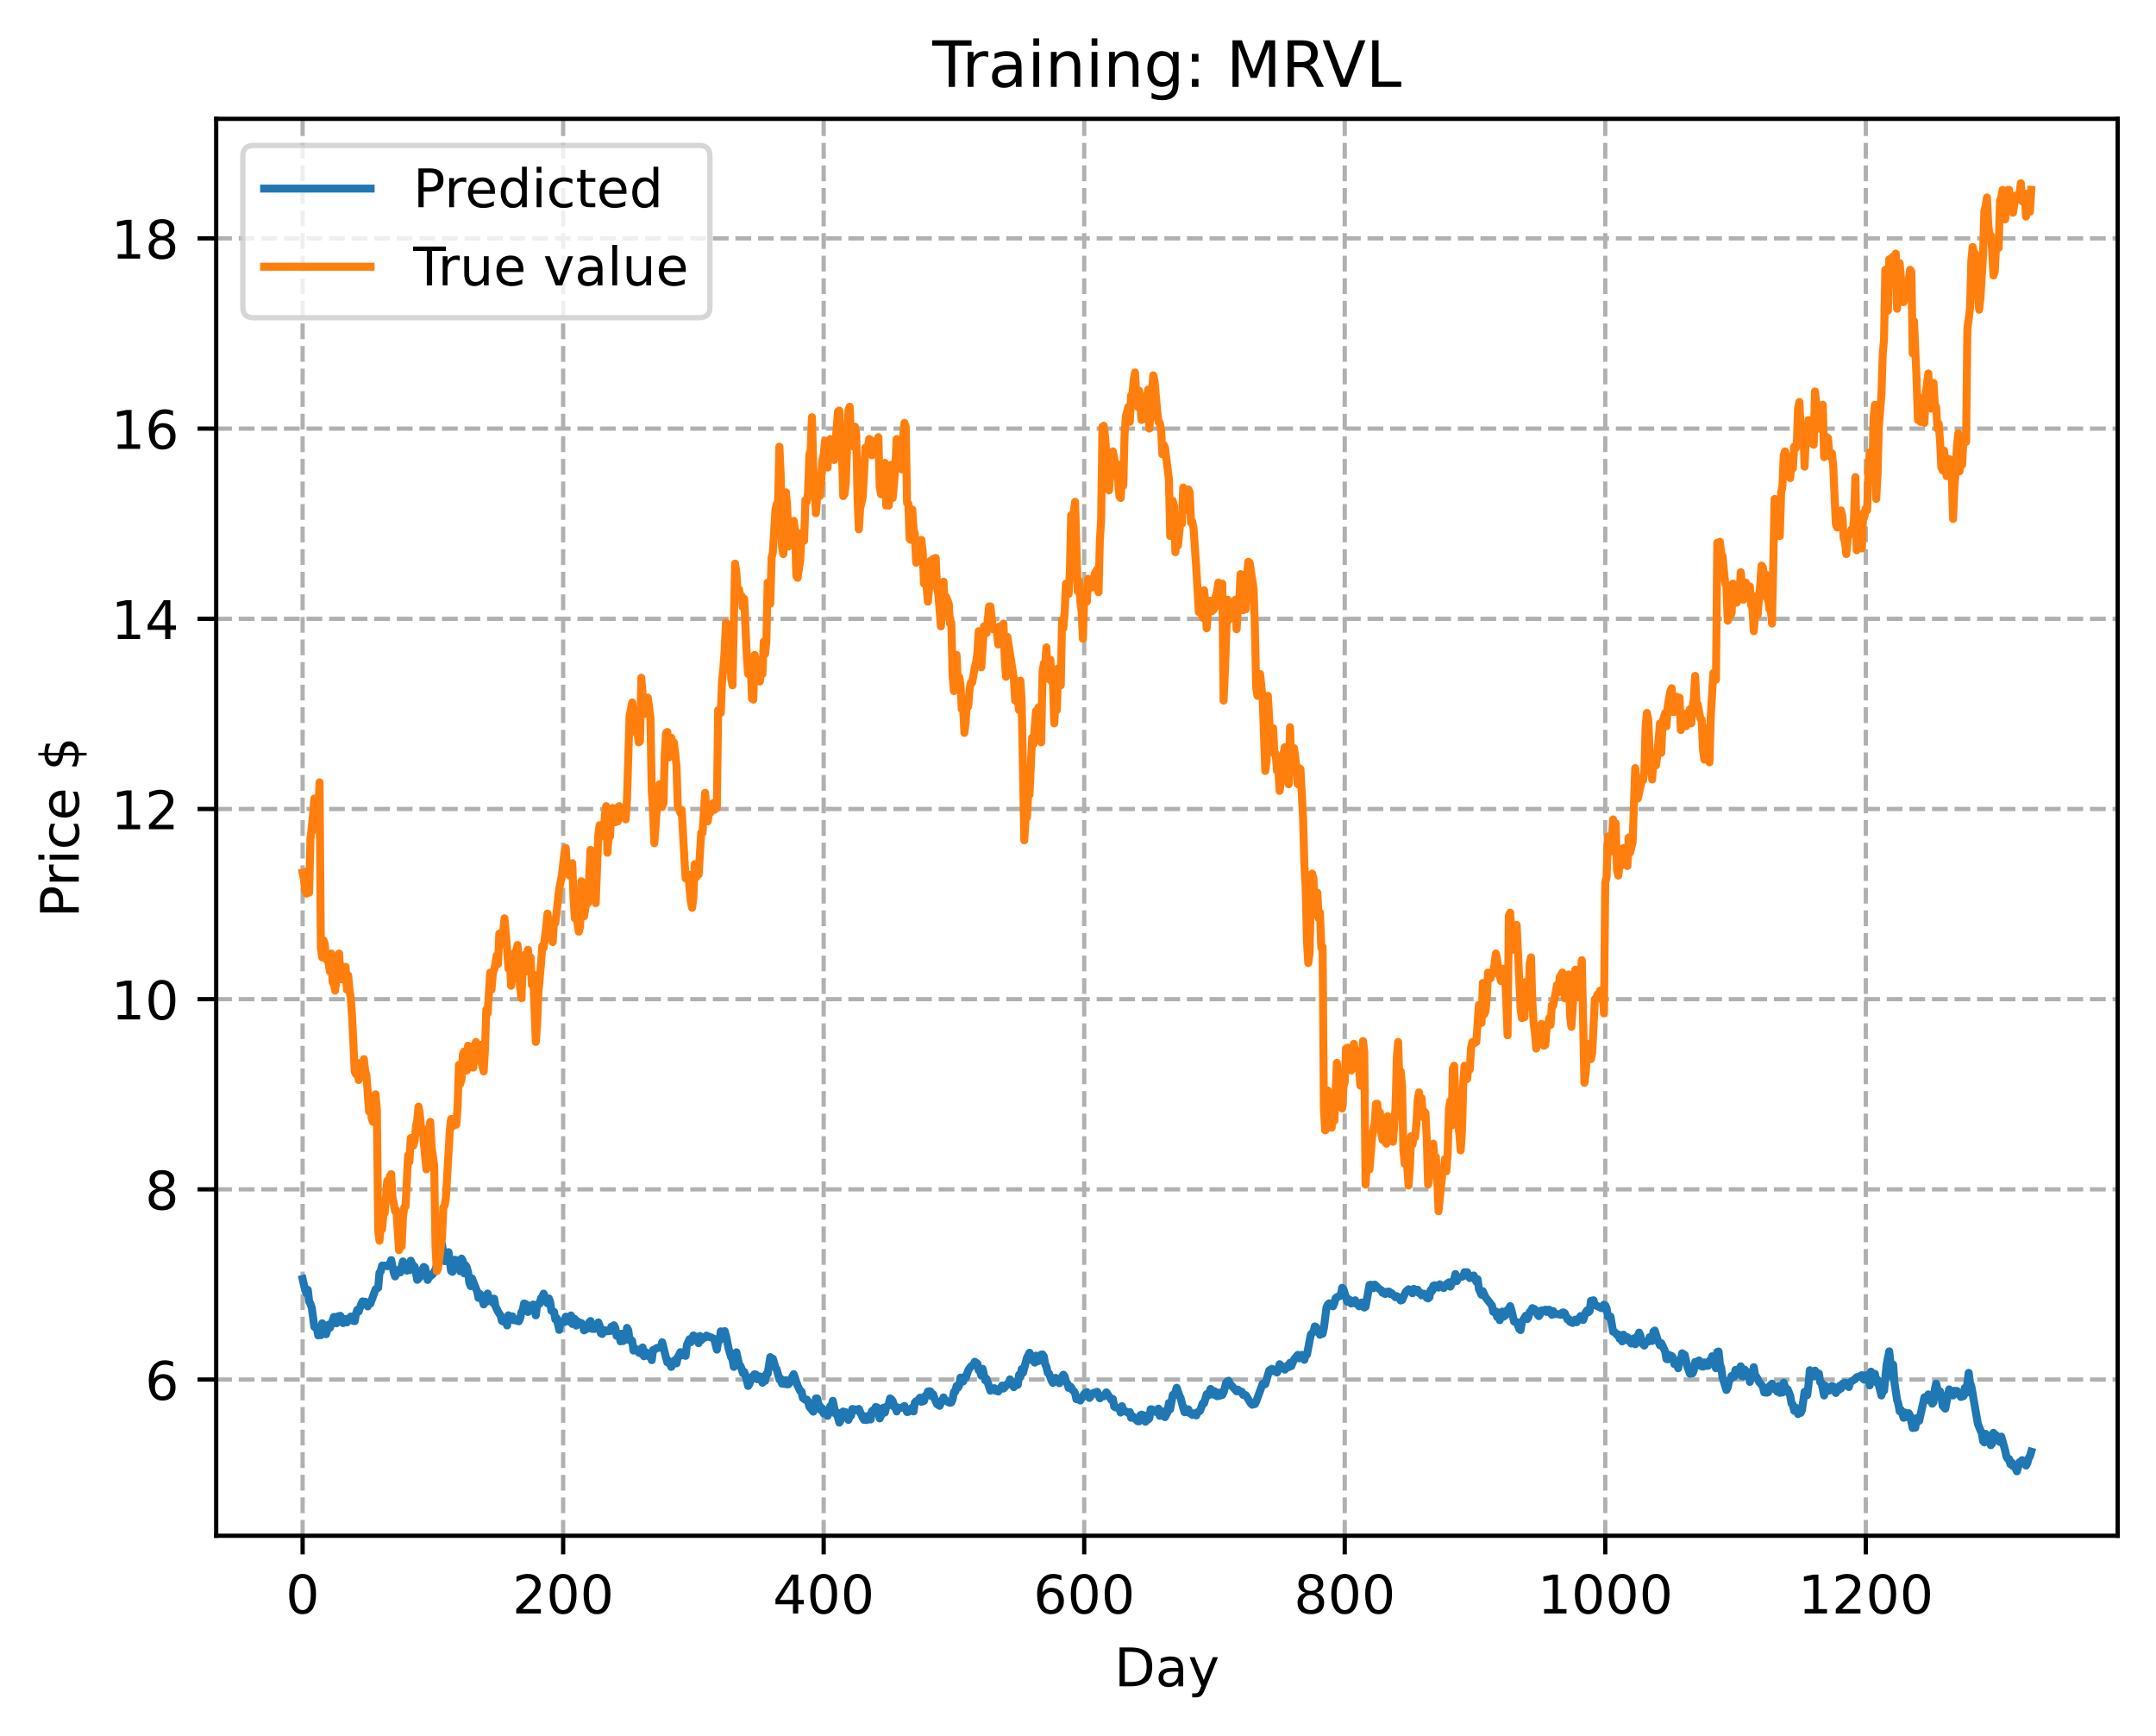 <?xml version="1.0" encoding="utf-8" standalone="no"?>
<!DOCTYPE svg PUBLIC "-//W3C//DTD SVG 1.1//EN"
  "http://www.w3.org/Graphics/SVG/1.1/DTD/svg11.dtd">
<!-- Created with matplotlib (https://matplotlib.org/) -->
<svg height="325.986pt" version="1.1" viewBox="0 0 404.923 325.986" width="404.923pt" xmlns="http://www.w3.org/2000/svg" xmlns:xlink="http://www.w3.org/1999/xlink">
 <defs>
  <style type="text/css">
*{stroke-linecap:butt;stroke-linejoin:round;}
  </style>
 </defs>
 <g id="figure_1">
  <g id="patch_1">
   <path d="M 0 325.986 
L 404.923 325.986 
L 404.923 0 
L 0 0 
z
" style="fill:#ffffff;"/>
  </g>
  <g id="axes_1">
   <g id="patch_2">
    <path d="M 40.603 288.43 
L 397.723 288.43 
L 397.723 22.318 
L 40.603 22.318 
z
" style="fill:#ffffff;"/>
   </g>
   <g id="matplotlib.axis_1">
    <g id="xtick_1">
     <g id="line2d_1">
      <path clip-path="url(#p34bf902e31)" d="M 56.836 288.43 
L 56.836 22.318 
" style="fill:none;stroke:#b0b0b0;stroke-dasharray:2.96,1.28;stroke-dashoffset:0;stroke-width:0.8;"/>
     </g>
     <g id="line2d_2">
      <defs>
       <path d="M 0 0 
L 0 3.5 
" id="m478ca5f7f4" style="stroke:#000000;stroke-width:0.8;"/>
      </defs>
      <g>
       <use style="stroke:#000000;stroke-width:0.8;" x="56.836" xlink:href="#m478ca5f7f4" y="288.43"/>
      </g>
     </g>
     <g id="text_1">
      <!-- 0 -->
      <defs>
       <path d="M 31.781 66.406 
Q 24.172 66.406 20.328 58.906 
Q 16.5 51.422 16.5 36.375 
Q 16.5 21.391 20.328 13.891 
Q 24.172 6.391 31.781 6.391 
Q 39.453 6.391 43.281 13.891 
Q 47.125 21.391 47.125 36.375 
Q 47.125 51.422 43.281 58.906 
Q 39.453 66.406 31.781 66.406 
z
M 31.781 74.219 
Q 44.047 74.219 50.516 64.516 
Q 56.984 54.828 56.984 36.375 
Q 56.984 17.969 50.516 8.266 
Q 44.047 -1.422 31.781 -1.422 
Q 19.531 -1.422 13.062 8.266 
Q 6.594 17.969 6.594 36.375 
Q 6.594 54.828 13.062 64.516 
Q 19.531 74.219 31.781 74.219 
z
" id="DejaVuSans-48"/>
      </defs>
      <g transform="translate(53.655 303.029)scale(0.1 -0.1)">
       <use xlink:href="#DejaVuSans-48"/>
      </g>
     </g>
    </g>
    <g id="xtick_2">
     <g id="line2d_3">
      <path clip-path="url(#p34bf902e31)" d="M 105.766 288.43 
L 105.766 22.318 
" style="fill:none;stroke:#b0b0b0;stroke-dasharray:2.96,1.28;stroke-dashoffset:0;stroke-width:0.8;"/>
     </g>
     <g id="line2d_4">
      <g>
       <use style="stroke:#000000;stroke-width:0.8;" x="105.766" xlink:href="#m478ca5f7f4" y="288.43"/>
      </g>
     </g>
     <g id="text_2">
      <!-- 200 -->
      <defs>
       <path d="M 19.188 8.297 
L 53.609 8.297 
L 53.609 0 
L 7.328 0 
L 7.328 8.297 
Q 12.938 14.109 22.625 23.891 
Q 32.328 33.688 34.812 36.531 
Q 39.547 41.844 41.422 45.531 
Q 43.312 49.219 43.312 52.781 
Q 43.312 58.594 39.234 62.25 
Q 35.156 65.922 28.609 65.922 
Q 23.969 65.922 18.812 64.312 
Q 13.672 62.703 7.812 59.422 
L 7.812 69.391 
Q 13.766 71.781 18.938 73 
Q 24.125 74.219 28.422 74.219 
Q 39.75 74.219 46.484 68.547 
Q 53.219 62.891 53.219 53.422 
Q 53.219 48.922 51.531 44.891 
Q 49.859 40.875 45.406 35.406 
Q 44.188 33.984 37.641 27.219 
Q 31.109 20.453 19.188 8.297 
z
" id="DejaVuSans-50"/>
      </defs>
      <g transform="translate(96.223 303.029)scale(0.1 -0.1)">
       <use xlink:href="#DejaVuSans-50"/>
       <use x="63.623" xlink:href="#DejaVuSans-48"/>
       <use x="127.246" xlink:href="#DejaVuSans-48"/>
      </g>
     </g>
    </g>
    <g id="xtick_3">
     <g id="line2d_5">
      <path clip-path="url(#p34bf902e31)" d="M 154.697 288.43 
L 154.697 22.318 
" style="fill:none;stroke:#b0b0b0;stroke-dasharray:2.96,1.28;stroke-dashoffset:0;stroke-width:0.8;"/>
     </g>
     <g id="line2d_6">
      <g>
       <use style="stroke:#000000;stroke-width:0.8;" x="154.697" xlink:href="#m478ca5f7f4" y="288.43"/>
      </g>
     </g>
     <g id="text_3">
      <!-- 400 -->
      <defs>
       <path d="M 37.797 64.312 
L 12.891 25.391 
L 37.797 25.391 
z
M 35.203 72.906 
L 47.609 72.906 
L 47.609 25.391 
L 58.016 25.391 
L 58.016 17.188 
L 47.609 17.188 
L 47.609 0 
L 37.797 0 
L 37.797 17.188 
L 4.891 17.188 
L 4.891 26.703 
z
" id="DejaVuSans-52"/>
      </defs>
      <g transform="translate(145.153 303.029)scale(0.1 -0.1)">
       <use xlink:href="#DejaVuSans-52"/>
       <use x="63.623" xlink:href="#DejaVuSans-48"/>
       <use x="127.246" xlink:href="#DejaVuSans-48"/>
      </g>
     </g>
    </g>
    <g id="xtick_4">
     <g id="line2d_7">
      <path clip-path="url(#p34bf902e31)" d="M 203.628 288.43 
L 203.628 22.318 
" style="fill:none;stroke:#b0b0b0;stroke-dasharray:2.96,1.28;stroke-dashoffset:0;stroke-width:0.8;"/>
     </g>
     <g id="line2d_8">
      <g>
       <use style="stroke:#000000;stroke-width:0.8;" x="203.628" xlink:href="#m478ca5f7f4" y="288.43"/>
      </g>
     </g>
     <g id="text_4">
      <!-- 600 -->
      <defs>
       <path d="M 33.016 40.375 
Q 26.375 40.375 22.484 35.828 
Q 18.609 31.297 18.609 23.391 
Q 18.609 15.531 22.484 10.953 
Q 26.375 6.391 33.016 6.391 
Q 39.656 6.391 43.531 10.953 
Q 47.406 15.531 47.406 23.391 
Q 47.406 31.297 43.531 35.828 
Q 39.656 40.375 33.016 40.375 
z
M 52.594 71.297 
L 52.594 62.312 
Q 48.875 64.062 45.094 64.984 
Q 41.312 65.922 37.594 65.922 
Q 27.828 65.922 22.672 59.328 
Q 17.531 52.734 16.797 39.406 
Q 19.672 43.656 24.016 45.922 
Q 28.375 48.188 33.594 48.188 
Q 44.578 48.188 50.953 41.516 
Q 57.328 34.859 57.328 23.391 
Q 57.328 12.156 50.688 5.359 
Q 44.047 -1.422 33.016 -1.422 
Q 20.359 -1.422 13.672 8.266 
Q 6.984 17.969 6.984 36.375 
Q 6.984 53.656 15.188 63.938 
Q 23.391 74.219 37.203 74.219 
Q 40.922 74.219 44.703 73.484 
Q 48.484 72.75 52.594 71.297 
z
" id="DejaVuSans-54"/>
      </defs>
      <g transform="translate(194.084 303.029)scale(0.1 -0.1)">
       <use xlink:href="#DejaVuSans-54"/>
       <use x="63.623" xlink:href="#DejaVuSans-48"/>
       <use x="127.246" xlink:href="#DejaVuSans-48"/>
      </g>
     </g>
    </g>
    <g id="xtick_5">
     <g id="line2d_9">
      <path clip-path="url(#p34bf902e31)" d="M 252.558 288.43 
L 252.558 22.318 
" style="fill:none;stroke:#b0b0b0;stroke-dasharray:2.96,1.28;stroke-dashoffset:0;stroke-width:0.8;"/>
     </g>
     <g id="line2d_10">
      <g>
       <use style="stroke:#000000;stroke-width:0.8;" x="252.558" xlink:href="#m478ca5f7f4" y="288.43"/>
      </g>
     </g>
     <g id="text_5">
      <!-- 800 -->
      <defs>
       <path d="M 31.781 34.625 
Q 24.75 34.625 20.719 30.859 
Q 16.703 27.094 16.703 20.516 
Q 16.703 13.922 20.719 10.156 
Q 24.75 6.391 31.781 6.391 
Q 38.812 6.391 42.859 10.172 
Q 46.922 13.969 46.922 20.516 
Q 46.922 27.094 42.891 30.859 
Q 38.875 34.625 31.781 34.625 
z
M 21.922 38.812 
Q 15.578 40.375 12.031 44.719 
Q 8.5 49.078 8.5 55.328 
Q 8.5 64.062 14.719 69.141 
Q 20.953 74.219 31.781 74.219 
Q 42.672 74.219 48.875 69.141 
Q 55.078 64.062 55.078 55.328 
Q 55.078 49.078 51.531 44.719 
Q 48 40.375 41.703 38.812 
Q 48.828 37.156 52.797 32.312 
Q 56.781 27.484 56.781 20.516 
Q 56.781 9.906 50.312 4.234 
Q 43.844 -1.422 31.781 -1.422 
Q 19.734 -1.422 13.25 4.234 
Q 6.781 9.906 6.781 20.516 
Q 6.781 27.484 10.781 32.312 
Q 14.797 37.156 21.922 38.812 
z
M 18.312 54.391 
Q 18.312 48.734 21.844 45.562 
Q 25.391 42.391 31.781 42.391 
Q 38.141 42.391 41.719 45.562 
Q 45.312 48.734 45.312 54.391 
Q 45.312 60.062 41.719 63.234 
Q 38.141 66.406 31.781 66.406 
Q 25.391 66.406 21.844 63.234 
Q 18.312 60.062 18.312 54.391 
z
" id="DejaVuSans-56"/>
      </defs>
      <g transform="translate(243.015 303.029)scale(0.1 -0.1)">
       <use xlink:href="#DejaVuSans-56"/>
       <use x="63.623" xlink:href="#DejaVuSans-48"/>
       <use x="127.246" xlink:href="#DejaVuSans-48"/>
      </g>
     </g>
    </g>
    <g id="xtick_6">
     <g id="line2d_11">
      <path clip-path="url(#p34bf902e31)" d="M 301.489 288.43 
L 301.489 22.318 
" style="fill:none;stroke:#b0b0b0;stroke-dasharray:2.96,1.28;stroke-dashoffset:0;stroke-width:0.8;"/>
     </g>
     <g id="line2d_12">
      <g>
       <use style="stroke:#000000;stroke-width:0.8;" x="301.489" xlink:href="#m478ca5f7f4" y="288.43"/>
      </g>
     </g>
     <g id="text_6">
      <!-- 1000 -->
      <defs>
       <path d="M 12.406 8.297 
L 28.516 8.297 
L 28.516 63.922 
L 10.984 60.406 
L 10.984 69.391 
L 28.422 72.906 
L 38.281 72.906 
L 38.281 8.297 
L 54.391 8.297 
L 54.391 0 
L 12.406 0 
z
" id="DejaVuSans-49"/>
      </defs>
      <g transform="translate(288.764 303.029)scale(0.1 -0.1)">
       <use xlink:href="#DejaVuSans-49"/>
       <use x="63.623" xlink:href="#DejaVuSans-48"/>
       <use x="127.246" xlink:href="#DejaVuSans-48"/>
       <use x="190.869" xlink:href="#DejaVuSans-48"/>
      </g>
     </g>
    </g>
    <g id="xtick_7">
     <g id="line2d_13">
      <path clip-path="url(#p34bf902e31)" d="M 350.419 288.43 
L 350.419 22.318 
" style="fill:none;stroke:#b0b0b0;stroke-dasharray:2.96,1.28;stroke-dashoffset:0;stroke-width:0.8;"/>
     </g>
     <g id="line2d_14">
      <g>
       <use style="stroke:#000000;stroke-width:0.8;" x="350.419" xlink:href="#m478ca5f7f4" y="288.43"/>
      </g>
     </g>
     <g id="text_7">
      <!-- 1200 -->
      <g transform="translate(337.694 303.029)scale(0.1 -0.1)">
       <use xlink:href="#DejaVuSans-49"/>
       <use x="63.623" xlink:href="#DejaVuSans-50"/>
       <use x="127.246" xlink:href="#DejaVuSans-48"/>
       <use x="190.869" xlink:href="#DejaVuSans-48"/>
      </g>
     </g>
    </g>
    <g id="text_8">
     <!-- Day -->
     <defs>
      <path d="M 19.672 64.797 
L 19.672 8.109 
L 31.594 8.109 
Q 46.688 8.109 53.688 14.938 
Q 60.688 21.781 60.688 36.531 
Q 60.688 51.172 53.688 57.984 
Q 46.688 64.797 31.594 64.797 
z
M 9.812 72.906 
L 30.078 72.906 
Q 51.266 72.906 61.172 64.094 
Q 71.094 55.281 71.094 36.531 
Q 71.094 17.672 61.125 8.828 
Q 51.172 0 30.078 0 
L 9.812 0 
z
" id="DejaVuSans-68"/>
      <path d="M 34.281 27.484 
Q 23.391 27.484 19.188 25 
Q 14.984 22.516 14.984 16.5 
Q 14.984 11.719 18.141 8.906 
Q 21.297 6.109 26.703 6.109 
Q 34.188 6.109 38.703 11.406 
Q 43.219 16.703 43.219 25.484 
L 43.219 27.484 
z
M 52.203 31.203 
L 52.203 0 
L 43.219 0 
L 43.219 8.297 
Q 40.141 3.328 35.547 0.953 
Q 30.953 -1.422 24.312 -1.422 
Q 15.922 -1.422 10.953 3.297 
Q 6 8.016 6 15.922 
Q 6 25.141 12.172 29.828 
Q 18.359 34.516 30.609 34.516 
L 43.219 34.516 
L 43.219 35.406 
Q 43.219 41.609 39.141 45 
Q 35.062 48.391 27.688 48.391 
Q 23 48.391 18.547 47.266 
Q 14.109 46.141 10.016 43.891 
L 10.016 52.203 
Q 14.938 54.109 19.578 55.047 
Q 24.219 56 28.609 56 
Q 40.484 56 46.344 49.844 
Q 52.203 43.703 52.203 31.203 
z
" id="DejaVuSans-97"/>
      <path d="M 32.172 -5.078 
Q 28.375 -14.844 24.75 -17.812 
Q 21.141 -20.797 15.094 -20.797 
L 7.906 -20.797 
L 7.906 -13.281 
L 13.188 -13.281 
Q 16.891 -13.281 18.938 -11.516 
Q 21 -9.766 23.484 -3.219 
L 25.094 0.875 
L 2.984 54.688 
L 12.5 54.688 
L 29.594 11.922 
L 46.688 54.688 
L 56.203 54.688 
z
" id="DejaVuSans-121"/>
     </defs>
     <g transform="translate(209.29 316.707)scale(0.1 -0.1)">
      <use xlink:href="#DejaVuSans-68"/>
      <use x="77.002" xlink:href="#DejaVuSans-97"/>
      <use x="138.281" xlink:href="#DejaVuSans-121"/>
     </g>
    </g>
   </g>
   <g id="matplotlib.axis_2">
    <g id="ytick_1">
     <g id="line2d_15">
      <path clip-path="url(#p34bf902e31)" d="M 40.603 259.1 
L 397.723 259.1 
" style="fill:none;stroke:#b0b0b0;stroke-dasharray:2.96,1.28;stroke-dashoffset:0;stroke-width:0.8;"/>
     </g>
     <g id="line2d_16">
      <defs>
       <path d="M 0 0 
L -3.5 0 
" id="m60024ae88c" style="stroke:#000000;stroke-width:0.8;"/>
      </defs>
      <g>
       <use style="stroke:#000000;stroke-width:0.8;" x="40.603" xlink:href="#m60024ae88c" y="259.1"/>
      </g>
     </g>
     <g id="text_9">
      <!-- 6 -->
      <g transform="translate(27.241 262.899)scale(0.1 -0.1)">
       <use xlink:href="#DejaVuSans-54"/>
      </g>
     </g>
    </g>
    <g id="ytick_2">
     <g id="line2d_17">
      <path clip-path="url(#p34bf902e31)" d="M 40.603 223.379 
L 397.723 223.379 
" style="fill:none;stroke:#b0b0b0;stroke-dasharray:2.96,1.28;stroke-dashoffset:0;stroke-width:0.8;"/>
     </g>
     <g id="line2d_18">
      <g>
       <use style="stroke:#000000;stroke-width:0.8;" x="40.603" xlink:href="#m60024ae88c" y="223.379"/>
      </g>
     </g>
     <g id="text_10">
      <!-- 8 -->
      <g transform="translate(27.241 227.178)scale(0.1 -0.1)">
       <use xlink:href="#DejaVuSans-56"/>
      </g>
     </g>
    </g>
    <g id="ytick_3">
     <g id="line2d_19">
      <path clip-path="url(#p34bf902e31)" d="M 40.603 187.658 
L 397.723 187.658 
" style="fill:none;stroke:#b0b0b0;stroke-dasharray:2.96,1.28;stroke-dashoffset:0;stroke-width:0.8;"/>
     </g>
     <g id="line2d_20">
      <g>
       <use style="stroke:#000000;stroke-width:0.8;" x="40.603" xlink:href="#m60024ae88c" y="187.658"/>
      </g>
     </g>
     <g id="text_11">
      <!-- 10 -->
      <g transform="translate(20.878 191.457)scale(0.1 -0.1)">
       <use xlink:href="#DejaVuSans-49"/>
       <use x="63.623" xlink:href="#DejaVuSans-48"/>
      </g>
     </g>
    </g>
    <g id="ytick_4">
     <g id="line2d_21">
      <path clip-path="url(#p34bf902e31)" d="M 40.603 151.937 
L 397.723 151.937 
" style="fill:none;stroke:#b0b0b0;stroke-dasharray:2.96,1.28;stroke-dashoffset:0;stroke-width:0.8;"/>
     </g>
     <g id="line2d_22">
      <g>
       <use style="stroke:#000000;stroke-width:0.8;" x="40.603" xlink:href="#m60024ae88c" y="151.937"/>
      </g>
     </g>
     <g id="text_12">
      <!-- 12 -->
      <g transform="translate(20.878 155.736)scale(0.1 -0.1)">
       <use xlink:href="#DejaVuSans-49"/>
       <use x="63.623" xlink:href="#DejaVuSans-50"/>
      </g>
     </g>
    </g>
    <g id="ytick_5">
     <g id="line2d_23">
      <path clip-path="url(#p34bf902e31)" d="M 40.603 116.216 
L 397.723 116.216 
" style="fill:none;stroke:#b0b0b0;stroke-dasharray:2.96,1.28;stroke-dashoffset:0;stroke-width:0.8;"/>
     </g>
     <g id="line2d_24">
      <g>
       <use style="stroke:#000000;stroke-width:0.8;" x="40.603" xlink:href="#m60024ae88c" y="116.216"/>
      </g>
     </g>
     <g id="text_13">
      <!-- 14 -->
      <g transform="translate(20.878 120.015)scale(0.1 -0.1)">
       <use xlink:href="#DejaVuSans-49"/>
       <use x="63.623" xlink:href="#DejaVuSans-52"/>
      </g>
     </g>
    </g>
    <g id="ytick_6">
     <g id="line2d_25">
      <path clip-path="url(#p34bf902e31)" d="M 40.603 80.494 
L 397.723 80.494 
" style="fill:none;stroke:#b0b0b0;stroke-dasharray:2.96,1.28;stroke-dashoffset:0;stroke-width:0.8;"/>
     </g>
     <g id="line2d_26">
      <g>
       <use style="stroke:#000000;stroke-width:0.8;" x="40.603" xlink:href="#m60024ae88c" y="80.494"/>
      </g>
     </g>
     <g id="text_14">
      <!-- 16 -->
      <g transform="translate(20.878 84.294)scale(0.1 -0.1)">
       <use xlink:href="#DejaVuSans-49"/>
       <use x="63.623" xlink:href="#DejaVuSans-54"/>
      </g>
     </g>
    </g>
    <g id="ytick_7">
     <g id="line2d_27">
      <path clip-path="url(#p34bf902e31)" d="M 40.603 44.773 
L 397.723 44.773 
" style="fill:none;stroke:#b0b0b0;stroke-dasharray:2.96,1.28;stroke-dashoffset:0;stroke-width:0.8;"/>
     </g>
     <g id="line2d_28">
      <g>
       <use style="stroke:#000000;stroke-width:0.8;" x="40.603" xlink:href="#m60024ae88c" y="44.773"/>
      </g>
     </g>
     <g id="text_15">
      <!-- 18 -->
      <g transform="translate(20.878 48.572)scale(0.1 -0.1)">
       <use xlink:href="#DejaVuSans-49"/>
       <use x="63.623" xlink:href="#DejaVuSans-56"/>
      </g>
     </g>
    </g>
    <g id="text_16">
     <!-- Price $ -->
     <defs>
      <path d="M 19.672 64.797 
L 19.672 37.406 
L 32.078 37.406 
Q 38.969 37.406 42.719 40.969 
Q 46.484 44.531 46.484 51.125 
Q 46.484 57.672 42.719 61.234 
Q 38.969 64.797 32.078 64.797 
z
M 9.812 72.906 
L 32.078 72.906 
Q 44.344 72.906 50.609 67.359 
Q 56.891 61.812 56.891 51.125 
Q 56.891 40.328 50.609 34.812 
Q 44.344 29.297 32.078 29.297 
L 19.672 29.297 
L 19.672 0 
L 9.812 0 
z
" id="DejaVuSans-80"/>
      <path d="M 41.109 46.297 
Q 39.594 47.172 37.812 47.578 
Q 36.031 48 33.891 48 
Q 26.266 48 22.188 43.047 
Q 18.109 38.094 18.109 28.812 
L 18.109 0 
L 9.078 0 
L 9.078 54.688 
L 18.109 54.688 
L 18.109 46.188 
Q 20.953 51.172 25.484 53.578 
Q 30.031 56 36.531 56 
Q 37.453 56 38.578 55.875 
Q 39.703 55.766 41.062 55.516 
z
" id="DejaVuSans-114"/>
      <path d="M 9.422 54.688 
L 18.406 54.688 
L 18.406 0 
L 9.422 0 
z
M 9.422 75.984 
L 18.406 75.984 
L 18.406 64.594 
L 9.422 64.594 
z
" id="DejaVuSans-105"/>
      <path d="M 48.781 52.594 
L 48.781 44.188 
Q 44.969 46.297 41.141 47.344 
Q 37.312 48.391 33.406 48.391 
Q 24.656 48.391 19.812 42.844 
Q 14.984 37.312 14.984 27.297 
Q 14.984 17.281 19.812 11.734 
Q 24.656 6.203 33.406 6.203 
Q 37.312 6.203 41.141 7.25 
Q 44.969 8.297 48.781 10.406 
L 48.781 2.094 
Q 45.016 0.344 40.984 -0.531 
Q 36.969 -1.422 32.422 -1.422 
Q 20.062 -1.422 12.781 6.344 
Q 5.516 14.109 5.516 27.297 
Q 5.516 40.672 12.859 48.328 
Q 20.219 56 33.016 56 
Q 37.156 56 41.109 55.141 
Q 45.062 54.297 48.781 52.594 
z
" id="DejaVuSans-99"/>
      <path d="M 56.203 29.594 
L 56.203 25.203 
L 14.891 25.203 
Q 15.484 15.922 20.484 11.062 
Q 25.484 6.203 34.422 6.203 
Q 39.594 6.203 44.453 7.469 
Q 49.312 8.734 54.109 11.281 
L 54.109 2.781 
Q 49.266 0.734 44.188 -0.344 
Q 39.109 -1.422 33.891 -1.422 
Q 20.797 -1.422 13.156 6.188 
Q 5.516 13.812 5.516 26.812 
Q 5.516 40.234 12.766 48.109 
Q 20.016 56 32.328 56 
Q 43.359 56 49.781 48.891 
Q 56.203 41.797 56.203 29.594 
z
M 47.219 32.234 
Q 47.125 39.594 43.094 43.984 
Q 39.062 48.391 32.422 48.391 
Q 24.906 48.391 20.391 44.141 
Q 15.875 39.891 15.188 32.172 
z
" id="DejaVuSans-101"/>
      <path id="DejaVuSans-32"/>
      <path d="M 33.797 -14.703 
L 28.906 -14.703 
L 28.859 0 
Q 23.734 0.094 18.609 1.188 
Q 13.484 2.297 8.297 4.5 
L 8.297 13.281 
Q 13.281 10.156 18.375 8.562 
Q 23.484 6.984 28.906 6.938 
L 28.906 29.203 
Q 18.109 30.953 13.203 35.156 
Q 8.297 39.359 8.297 46.688 
Q 8.297 54.641 13.625 59.219 
Q 18.953 63.812 28.906 64.5 
L 28.906 75.984 
L 33.797 75.984 
L 33.797 64.656 
Q 38.328 64.453 42.578 63.688 
Q 46.828 62.938 50.875 61.625 
L 50.875 53.078 
Q 46.828 55.125 42.547 56.25 
Q 38.281 57.375 33.797 57.562 
L 33.797 36.719 
Q 44.875 35.016 50.094 30.609 
Q 55.328 26.219 55.328 18.609 
Q 55.328 10.359 49.781 5.594 
Q 44.234 0.828 33.797 0.094 
z
M 28.906 37.594 
L 28.906 57.625 
Q 23.25 56.984 20.266 54.391 
Q 17.281 51.812 17.281 47.516 
Q 17.281 43.312 20.031 40.969 
Q 22.797 38.625 28.906 37.594 
z
M 33.797 28.219 
L 33.797 7.078 
Q 39.984 7.906 43.141 10.594 
Q 46.297 13.281 46.297 17.672 
Q 46.297 21.969 43.281 24.5 
Q 40.281 27.047 33.797 28.219 
z
" id="DejaVuSans-36"/>
     </defs>
     <g transform="translate(14.798 172.342)rotate(-90)scale(0.1 -0.1)">
      <use xlink:href="#DejaVuSans-80"/>
      <use x="58.553" xlink:href="#DejaVuSans-114"/>
      <use x="99.666" xlink:href="#DejaVuSans-105"/>
      <use x="127.449" xlink:href="#DejaVuSans-99"/>
      <use x="182.43" xlink:href="#DejaVuSans-101"/>
      <use x="243.953" xlink:href="#DejaVuSans-32"/>
      <use x="275.74" xlink:href="#DejaVuSans-36"/>
     </g>
    </g>
   </g>
   <g id="line2d_29">
    <path clip-path="url(#p34bf902e31)" d="M 56.836 240.219 
L 57.325 242.334 
L 57.57 242.928 
L 57.814 242.249 
L 58.059 244.433 
L 58.304 244.864 
L 58.548 245.581 
L 59.038 249.203 
L 59.527 249.514 
L 59.772 250.812 
L 60.016 250.668 
L 60.261 250.766 
L 60.506 248.531 
L 61.24 250.587 
L 61.729 248.789 
L 61.974 249.372 
L 62.708 247.334 
L 63.197 248.535 
L 63.441 247.24 
L 63.931 247.129 
L 64.42 248.496 
L 64.909 247.711 
L 65.154 248.361 
L 65.643 247.582 
L 65.888 247.264 
L 66.377 248.096 
L 66.622 248.121 
L 66.867 246.715 
L 67.111 246.001 
L 67.356 246.328 
L 67.845 244.903 
L 68.09 244.421 
L 68.335 244.938 
L 68.579 244.477 
L 69.069 245.364 
L 69.313 244.631 
L 69.558 244.847 
L 70.536 242.141 
L 71.026 241.872 
L 71.27 239.052 
L 71.515 238.747 
L 71.76 237.696 
L 72.494 237.712 
L 72.738 237.815 
L 73.228 237.279 
L 73.472 236.658 
L 73.962 239.036 
L 74.206 239.73 
L 74.696 238.885 
L 74.94 238.461 
L 75.185 238.977 
L 75.674 236.914 
L 75.919 237.916 
L 76.163 237.793 
L 76.408 238.649 
L 76.653 238.45 
L 76.897 238.56 
L 77.142 236.776 
L 77.631 237.883 
L 77.876 237.877 
L 78.365 240.377 
L 78.855 239.87 
L 79.344 238.424 
L 79.589 237.954 
L 79.833 238.111 
L 80.323 240.388 
L 80.567 239.901 
L 81.301 239.287 
L 81.79 238.424 
L 82.035 237.675 
L 82.524 234.035 
L 82.769 234.001 
L 83.014 233.698 
L 83.503 236.858 
L 83.748 235.631 
L 83.992 235.924 
L 84.237 235.177 
L 84.726 238.699 
L 84.971 238.87 
L 85.216 237.234 
L 85.46 236.605 
L 85.705 236.683 
L 86.439 238.758 
L 86.684 236.379 
L 86.928 236.829 
L 87.173 239.159 
L 87.417 237.61 
L 87.662 238.011 
L 87.907 238.916 
L 88.151 240.93 
L 88.396 241.55 
L 88.641 240.117 
L 89.375 241.984 
L 89.619 242.546 
L 89.864 243.761 
L 90.109 242.998 
L 90.353 243.307 
L 90.843 244.989 
L 91.087 244.66 
L 91.332 244.523 
L 91.577 242.936 
L 91.821 244.226 
L 92.066 243.772 
L 92.555 244.667 
L 92.8 243.907 
L 93.044 245.317 
L 93.534 246.343 
L 94.023 247.079 
L 94.268 248.086 
L 94.512 248.202 
L 94.757 247.753 
L 95.002 248.113 
L 95.246 248.938 
L 95.491 247.027 
L 95.98 247.521 
L 96.225 247.225 
L 96.47 247.956 
L 96.714 247.94 
L 97.448 248.155 
L 97.693 247.562 
L 97.938 246.454 
L 98.182 246.061 
L 98.427 244.816 
L 98.672 244.884 
L 98.916 245.125 
L 99.161 246.413 
L 99.405 245.213 
L 99.895 245.393 
L 100.139 245.009 
L 100.629 247.038 
L 100.873 245.153 
L 101.118 244.849 
L 101.363 244.844 
L 101.607 243.79 
L 101.852 243.592 
L 102.097 242.955 
L 102.831 244.79 
L 103.075 243.856 
L 103.32 244.464 
L 103.565 246.181 
L 104.054 246.383 
L 104.299 247.774 
L 104.543 247.571 
L 105.032 249.77 
L 105.277 248.188 
L 106.011 248.306 
L 106.256 247.282 
L 106.745 248.028 
L 106.99 248.221 
L 107.234 247.058 
L 107.479 248.654 
L 107.724 247.626 
L 107.968 247.737 
L 108.213 248.966 
L 108.458 248.166 
L 108.947 248.436 
L 109.192 248.488 
L 109.436 248.76 
L 109.681 249.865 
L 110.415 249.456 
L 110.66 248.346 
L 110.904 248.107 
L 111.149 249.559 
L 111.638 249.596 
L 112.127 249.504 
L 112.372 248.368 
L 112.617 248.955 
L 112.861 250.412 
L 113.106 250.534 
L 113.351 249.801 
L 113.595 249.811 
L 114.085 250.04 
L 114.329 249.948 
L 114.574 249.983 
L 114.819 249.167 
L 115.063 249.529 
L 115.308 248.908 
L 115.553 249.342 
L 115.797 250.876 
L 116.042 250.509 
L 116.287 250.535 
L 116.531 251.922 
L 116.776 250.5 
L 117.02 251.869 
L 117.51 251.537 
L 117.754 249.393 
L 117.999 249.852 
L 118.244 251.737 
L 118.488 251.575 
L 118.733 251.867 
L 118.978 253.65 
L 119.467 253.374 
L 119.956 254.027 
L 120.201 254.149 
L 120.446 253.34 
L 120.69 253.074 
L 120.935 254.723 
L 121.18 253.884 
L 121.424 254.23 
L 121.669 254.348 
L 121.914 254.786 
L 122.158 254.112 
L 122.403 255.453 
L 122.648 253.558 
L 122.892 253.513 
L 123.381 253.161 
L 124.115 253.1 
L 124.36 252.09 
L 125.094 255.01 
L 125.339 255.881 
L 125.583 255.575 
L 126.073 256.727 
L 126.807 255.396 
L 127.051 256.061 
L 127.296 254.937 
L 127.785 253.952 
L 128.03 254.566 
L 128.275 254.03 
L 128.764 254.651 
L 129.008 252.613 
L 129.498 251.517 
L 129.742 252.074 
L 130.232 250.806 
L 130.476 251.416 
L 130.721 251.026 
L 131.21 252.265 
L 131.455 250.918 
L 131.7 251.717 
L 132.189 251.171 
L 132.434 251.204 
L 132.678 250.848 
L 133.168 251.062 
L 133.657 251.23 
L 134.146 251.499 
L 134.636 253.477 
L 134.88 251.876 
L 135.125 251.787 
L 135.369 250.048 
L 135.859 250.561 
L 136.103 250.002 
L 136.348 250.822 
L 136.837 253.276 
L 137.327 254.92 
L 137.571 255.31 
L 137.816 256.719 
L 138.061 254.685 
L 138.305 253.981 
L 138.795 256.175 
L 139.039 256.521 
L 139.284 257.07 
L 139.529 257.908 
L 139.773 257.667 
L 140.018 258.332 
L 140.507 260.299 
L 140.752 259.932 
L 141.241 258.629 
L 141.73 258.096 
L 141.975 258.172 
L 142.22 259.041 
L 142.709 258.513 
L 143.198 259.703 
L 143.443 258.533 
L 143.688 259.358 
L 143.932 258.038 
L 144.177 258.031 
L 144.666 254.884 
L 144.911 255.513 
L 145.156 255.188 
L 145.645 256.828 
L 145.89 257.249 
L 146.379 259.07 
L 146.624 258.933 
L 146.868 259.867 
L 147.113 259.623 
L 147.357 259.926 
L 147.602 259.208 
L 147.847 260.005 
L 148.091 259.973 
L 148.336 259.684 
L 148.825 258.548 
L 149.07 258.091 
L 149.804 260.265 
L 150.293 261.249 
L 150.538 261.355 
L 150.783 262.561 
L 151.272 262.908 
L 151.517 262.858 
L 151.761 263.182 
L 152.006 264.188 
L 152.74 265.124 
L 152.984 264.678 
L 153.229 262.656 
L 153.474 262.654 
L 153.718 263.802 
L 153.963 264.029 
L 154.208 264.886 
L 154.452 264.523 
L 154.697 265.465 
L 155.186 264.93 
L 155.431 265.915 
L 155.676 265.43 
L 155.92 264.114 
L 156.165 264.186 
L 156.41 263.088 
L 156.899 265.494 
L 157.144 265.28 
L 157.633 267.189 
L 157.878 266.756 
L 158.122 265.269 
L 158.367 265.099 
L 158.612 265.813 
L 158.856 265.237 
L 159.345 266.678 
L 159.59 265.936 
L 159.835 265.885 
L 160.079 264.625 
L 160.569 264.715 
L 161.058 264.934 
L 161.303 264.618 
L 162.037 266.288 
L 162.281 266.67 
L 162.526 266.017 
L 162.771 266.704 
L 163.26 265.823 
L 163.505 266.603 
L 163.749 265.022 
L 163.994 264.848 
L 164.239 264.833 
L 164.483 264.256 
L 164.728 264.34 
L 165.217 266.396 
L 165.462 265.908 
L 165.706 264.521 
L 165.951 264.381 
L 166.196 265.296 
L 166.44 264.23 
L 166.685 264.074 
L 166.93 263.659 
L 167.174 262.643 
L 167.419 262.819 
L 167.664 263.144 
L 167.908 264.199 
L 168.153 264.081 
L 168.398 265.093 
L 168.642 264.419 
L 169.376 264.401 
L 169.866 264.057 
L 170.355 265.199 
L 170.6 265.16 
L 171.089 264.58 
L 171.333 264.377 
L 171.578 265.084 
L 171.823 263.41 
L 172.067 263.17 
L 172.312 263.098 
L 172.801 262.5 
L 173.046 263.282 
L 173.535 263.116 
L 173.78 262.164 
L 174.025 262.154 
L 174.269 261.353 
L 174.514 261.289 
L 174.759 261.351 
L 175.003 262.24 
L 175.248 261.85 
L 175.737 263.21 
L 175.982 263.703 
L 176.471 264.038 
L 177.205 262.457 
L 177.45 262.889 
L 178.184 263.391 
L 178.428 263.461 
L 178.673 263.395 
L 178.918 262.795 
L 179.162 261.43 
L 179.407 261.363 
L 179.652 260.312 
L 179.896 260.653 
L 180.141 260.223 
L 180.386 258.736 
L 180.875 259.463 
L 181.12 258.596 
L 181.364 258.804 
L 181.854 257.35 
L 182.343 256.645 
L 182.832 256.284 
L 183.077 255.76 
L 183.566 256.111 
L 183.811 257.367 
L 184.055 257.425 
L 184.3 258.371 
L 184.545 257.079 
L 185.034 259.25 
L 185.279 258.953 
L 186.013 261.194 
L 186.747 260.717 
L 186.991 261.204 
L 187.236 260.938 
L 187.481 261.35 
L 188.215 260.226 
L 188.459 260.788 
L 188.948 260.273 
L 189.193 259.912 
L 189.438 259.829 
L 189.682 259.068 
L 190.172 260.206 
L 190.416 260.525 
L 190.661 259.688 
L 191.15 260.093 
L 191.395 258.195 
L 191.64 258.636 
L 191.884 257.127 
L 192.129 257.837 
L 192.863 255.04 
L 193.352 254.061 
L 193.842 255.476 
L 194.086 255.185 
L 194.331 255.922 
L 194.575 254.612 
L 194.82 255.679 
L 195.309 255.496 
L 195.554 254.414 
L 195.799 254.392 
L 196.043 254.753 
L 196.288 256.168 
L 196.533 256.702 
L 196.777 257.826 
L 197.022 257.969 
L 197.511 259.335 
L 197.756 259.734 
L 198.001 259.445 
L 198.245 258.784 
L 198.979 259.788 
L 199.224 259.445 
L 199.469 258.548 
L 199.713 258.184 
L 199.958 258.524 
L 200.203 259.469 
L 200.447 259.81 
L 200.692 260.66 
L 200.936 260.363 
L 201.181 260.581 
L 201.426 261.083 
L 201.67 261.27 
L 201.915 261.682 
L 202.16 262.785 
L 202.404 262.783 
L 202.649 262.533 
L 202.894 263.034 
L 203.628 261.793 
L 204.117 261.445 
L 204.606 262.551 
L 205.34 261.628 
L 206.074 261.402 
L 206.563 262.625 
L 206.808 262.312 
L 207.297 262.242 
L 207.787 261.506 
L 208.765 262.956 
L 209.01 262.756 
L 209.255 264.155 
L 209.499 264.33 
L 210.233 264.488 
L 210.478 265.294 
L 210.723 264.093 
L 210.967 265.054 
L 211.212 264.956 
L 211.946 265.384 
L 212.191 265.193 
L 212.435 266.278 
L 212.68 265.946 
L 213.658 266.915 
L 213.903 266.954 
L 214.148 265.818 
L 214.392 265.686 
L 214.637 265.976 
L 214.882 265.829 
L 215.126 267.014 
L 215.371 266.598 
L 215.616 266.636 
L 215.86 266.383 
L 216.105 264.683 
L 216.35 264.697 
L 217.084 265.191 
L 217.328 265.249 
L 217.573 264.556 
L 217.818 265.916 
L 218.551 265.052 
L 218.796 266.157 
L 219.285 265.207 
L 219.53 263.508 
L 219.775 264.685 
L 220.264 261.979 
L 220.509 261.919 
L 220.753 261.486 
L 220.998 260.639 
L 221.487 262.067 
L 221.732 262.569 
L 222.221 264.416 
L 222.466 265.22 
L 222.711 265.206 
L 222.955 264.654 
L 223.2 264.709 
L 223.445 265.41 
L 223.689 265.379 
L 223.934 265.741 
L 224.179 265.456 
L 224.668 265.84 
L 224.912 265.217 
L 225.157 265.14 
L 225.402 264.929 
L 225.891 263.56 
L 226.136 263.568 
L 226.625 261.859 
L 226.87 262.135 
L 227.359 260.86 
L 227.848 261.928 
L 228.093 261.287 
L 228.582 262.235 
L 228.827 261.579 
L 229.072 262.157 
L 229.316 261.524 
L 229.561 261.991 
L 229.806 261.477 
L 230.295 259.691 
L 230.539 259.393 
L 230.784 259.327 
L 231.029 260.167 
L 231.273 260.202 
L 232.252 261.302 
L 232.497 261.005 
L 232.986 261.436 
L 233.231 261.39 
L 233.475 261.979 
L 233.965 262.019 
L 234.454 262.819 
L 234.943 263.607 
L 235.188 263.829 
L 235.433 263.58 
L 235.677 263.712 
L 235.922 263.243 
L 237.145 259.872 
L 237.39 260.036 
L 237.634 259.964 
L 238.368 257.406 
L 238.858 257.082 
L 239.102 257.527 
L 239.347 257.276 
L 239.836 257.777 
L 240.081 257.247 
L 240.326 256.216 
L 241.304 257.234 
L 241.794 256.468 
L 242.038 256.78 
L 242.283 255.948 
L 242.527 256.567 
L 243.017 255.336 
L 243.751 254.468 
L 243.995 255.118 
L 244.485 254.458 
L 244.974 255.391 
L 245.219 254.402 
L 245.463 254.417 
L 246.197 250.617 
L 246.687 250.142 
L 246.931 249.121 
L 247.176 249.243 
L 247.421 250.106 
L 247.665 250.116 
L 247.91 250.689 
L 248.155 250.117 
L 248.399 250.504 
L 248.644 249.38 
L 249.133 245.534 
L 249.378 245.033 
L 249.622 244.795 
L 249.867 245.182 
L 250.356 245.34 
L 250.601 244.74 
L 250.846 243.83 
L 251.09 243.606 
L 251.58 243.436 
L 251.824 243.33 
L 252.069 241.875 
L 252.314 242.141 
L 253.048 244.48 
L 253.292 244.021 
L 253.537 244.165 
L 253.782 244.818 
L 254.271 244.647 
L 254.515 244.208 
L 254.76 244.872 
L 255.005 244.786 
L 255.249 245.339 
L 255.494 244.837 
L 255.739 244.632 
L 256.228 245.578 
L 256.473 245.417 
L 257.207 241.327 
L 257.451 241.283 
L 257.696 241.898 
L 257.941 241.942 
L 258.185 241.265 
L 259.164 242.195 
L 259.409 242.308 
L 259.653 242.801 
L 259.898 242.601 
L 260.143 243.032 
L 260.632 242.591 
L 260.876 242.579 
L 261.121 243.042 
L 261.366 242.871 
L 262.1 243.645 
L 262.344 243.447 
L 262.834 243.822 
L 263.078 244.251 
L 263.323 244.167 
L 263.812 243.069 
L 264.057 242.57 
L 264.546 242.139 
L 265.036 242.552 
L 265.28 242.896 
L 265.525 242.068 
L 265.77 242.512 
L 266.259 242.233 
L 266.503 242.857 
L 266.748 242.775 
L 266.993 243.273 
L 267.482 242.987 
L 267.971 243.757 
L 268.216 243.854 
L 268.461 243.653 
L 268.705 242.279 
L 268.95 242.496 
L 269.195 241.486 
L 269.439 241.393 
L 269.684 241.815 
L 269.929 241.554 
L 270.173 241.827 
L 270.418 241.212 
L 271.152 241.92 
L 271.641 241.216 
L 272.131 240.838 
L 272.375 241.647 
L 273.109 240.227 
L 273.354 239.276 
L 273.598 240.619 
L 273.843 239.941 
L 274.332 239.853 
L 274.822 239.689 
L 275.066 238.931 
L 275.311 239.532 
L 275.556 238.939 
L 276.045 240.046 
L 276.29 239.946 
L 276.534 239.996 
L 276.779 239.557 
L 277.268 240.727 
L 277.513 240.249 
L 277.758 242.111 
L 278.247 243.179 
L 278.491 242.499 
L 278.981 243.604 
L 280.204 245.196 
L 280.449 246.371 
L 280.938 246.293 
L 281.183 247.358 
L 281.427 247.187 
L 281.672 247.954 
L 281.917 246.47 
L 282.161 246.327 
L 282.406 247.287 
L 282.895 246.896 
L 283.14 245.997 
L 283.385 245.902 
L 283.629 245.311 
L 283.874 246.097 
L 284.363 248.204 
L 284.852 248.292 
L 285.342 249.602 
L 285.586 249.806 
L 285.831 248.303 
L 286.565 247.093 
L 286.81 247.747 
L 287.054 247.394 
L 287.299 246.393 
L 287.544 246.197 
L 287.788 245.683 
L 288.278 245.923 
L 288.767 246.888 
L 289.012 247.191 
L 289.256 246.841 
L 289.501 246.109 
L 289.99 246.118 
L 290.235 245.978 
L 290.479 246.396 
L 290.724 246.007 
L 290.969 245.99 
L 291.458 246.942 
L 291.703 246.231 
L 291.947 246.813 
L 292.437 246.785 
L 293.171 246.943 
L 293.415 246.535 
L 293.66 246.496 
L 293.905 246.677 
L 294.394 247.816 
L 294.639 247.74 
L 294.883 248.263 
L 295.373 248.475 
L 295.862 247.844 
L 296.106 248.334 
L 296.84 247.172 
L 297.085 247.22 
L 297.33 247.913 
L 297.819 246.466 
L 298.064 246.111 
L 298.308 246.466 
L 298.553 246.23 
L 298.798 244.324 
L 299.287 244.213 
L 299.532 245.13 
L 300.021 245.286 
L 300.755 245.682 
L 301 245.708 
L 301.244 245.041 
L 301.489 245.168 
L 301.734 245.673 
L 301.978 247.255 
L 302.467 247.268 
L 302.957 250.111 
L 303.201 250.139 
L 303.691 250.699 
L 303.935 250.621 
L 304.18 251.425 
L 304.425 251.195 
L 304.669 251.932 
L 304.914 250.672 
L 305.159 251.614 
L 305.648 251.131 
L 305.893 251.868 
L 306.137 251.62 
L 306.382 252.329 
L 306.627 251.956 
L 306.871 251.361 
L 307.116 252.468 
L 307.361 251.176 
L 307.605 250.837 
L 307.85 250.284 
L 308.094 250.836 
L 308.339 252.234 
L 308.828 252.713 
L 309.073 252.067 
L 309.318 251.889 
L 309.562 251.985 
L 309.807 251.146 
L 310.052 251.269 
L 310.296 251.849 
L 310.541 250.095 
L 310.786 249.895 
L 311.275 251.493 
L 311.764 252.67 
L 312.009 252.263 
L 312.743 253.838 
L 312.988 255.24 
L 313.232 255.291 
L 313.477 254.47 
L 313.722 254.816 
L 313.966 254.669 
L 314.211 255.01 
L 314.455 256.189 
L 314.945 255.906 
L 315.189 256.972 
L 315.434 255.441 
L 315.679 255.445 
L 315.923 254.164 
L 316.413 254.477 
L 316.902 256.671 
L 317.391 258.017 
L 317.636 257.391 
L 317.881 257.937 
L 318.125 257.323 
L 318.37 255.793 
L 318.615 255.816 
L 319.104 255.508 
L 319.349 256.529 
L 319.838 256.673 
L 320.082 255.873 
L 320.327 256.518 
L 320.816 256.5 
L 321.061 255.572 
L 321.306 255.55 
L 321.55 254.729 
L 322.04 255.841 
L 322.284 256.977 
L 322.529 253.916 
L 322.774 253.833 
L 323.018 256.212 
L 323.263 256.887 
L 323.508 258.678 
L 324.242 261.064 
L 324.486 260.608 
L 324.731 259.408 
L 324.976 259.074 
L 325.22 258.413 
L 325.465 258.416 
L 325.71 258.559 
L 325.954 257.289 
L 326.199 257.553 
L 326.443 257.177 
L 326.688 257.576 
L 326.933 256.611 
L 327.177 258.463 
L 327.422 258.51 
L 327.667 257.224 
L 328.401 258.031 
L 328.645 259.54 
L 328.89 258.053 
L 329.135 258.112 
L 329.379 256.775 
L 329.624 258.287 
L 329.869 258.59 
L 330.358 259.49 
L 331.092 260.432 
L 331.337 261.503 
L 331.826 261.568 
L 332.07 261.497 
L 332.315 260.38 
L 332.804 259.871 
L 333.049 260.693 
L 333.294 260.917 
L 333.538 260.791 
L 333.783 261.356 
L 334.028 260.306 
L 334.272 261.599 
L 334.517 261.211 
L 334.762 261.534 
L 335.006 259.684 
L 335.496 261.318 
L 335.74 260.932 
L 336.23 262.168 
L 336.474 263.59 
L 336.719 263.825 
L 336.964 264.959 
L 337.208 264.398 
L 337.453 264.459 
L 337.698 265.586 
L 337.942 265.146 
L 338.187 265.353 
L 338.431 264.85 
L 338.921 261.394 
L 339.165 262.063 
L 339.41 262.035 
L 339.655 260.154 
L 339.899 257.345 
L 340.144 258.549 
L 340.389 258.4 
L 340.633 258.518 
L 340.878 257.423 
L 341.367 258.231 
L 341.612 257.974 
L 341.857 259.585 
L 342.101 259.671 
L 342.591 262.098 
L 342.835 260.251 
L 343.08 261.305 
L 343.325 260.937 
L 343.569 261.17 
L 344.058 260.298 
L 344.303 260.396 
L 344.548 261.215 
L 344.792 261.62 
L 345.037 260.697 
L 345.282 261.108 
L 345.526 260.264 
L 345.771 260.771 
L 346.016 259.915 
L 346.505 259.674 
L 346.75 260.069 
L 347.239 260.5 
L 347.484 259.616 
L 348.462 258.976 
L 348.707 258.667 
L 349.196 258.553 
L 349.686 258.272 
L 349.93 258.971 
L 350.175 259.142 
L 350.419 258.28 
L 350.664 258.329 
L 351.153 260.193 
L 351.398 257.611 
L 351.643 258.976 
L 351.887 259.172 
L 352.132 258.02 
L 352.377 259.607 
L 352.621 259.133 
L 353.355 262.086 
L 353.6 261.172 
L 353.845 261.192 
L 354.334 256.267 
L 354.823 253.807 
L 355.313 258.497 
L 355.557 256.309 
L 355.802 259.662 
L 356.291 262.904 
L 356.536 263.719 
L 356.78 265.053 
L 357.025 264.812 
L 357.27 265.403 
L 357.514 266.284 
L 357.759 265.288 
L 358.004 266.147 
L 358.248 265.487 
L 358.493 265.422 
L 358.738 265.868 
L 359.227 268.206 
L 359.472 267.528 
L 359.716 268.139 
L 359.961 266.349 
L 360.206 266.773 
L 360.45 266.838 
L 361.429 262.426 
L 361.674 262.727 
L 361.918 262.577 
L 362.163 261.886 
L 362.407 263.054 
L 362.652 262.794 
L 362.897 263.632 
L 363.141 263.353 
L 363.386 260.955 
L 363.631 259.869 
L 364.12 261.989 
L 364.365 261.322 
L 364.609 262.294 
L 364.854 264.034 
L 365.343 264.56 
L 366.077 260.94 
L 366.322 261.803 
L 366.811 262.086 
L 367.056 261.205 
L 367.301 261.349 
L 367.545 261.237 
L 368.279 262.369 
L 368.768 262.203 
L 369.013 260.691 
L 369.258 261.625 
L 369.747 257.839 
L 369.992 259.716 
L 370.236 260.327 
L 371.46 267.381 
L 371.949 268.612 
L 372.194 269.103 
L 372.438 270.621 
L 372.683 270.909 
L 372.928 269.297 
L 373.172 269.522 
L 373.417 270.335 
L 373.662 269.839 
L 373.906 271.425 
L 374.151 271.131 
L 374.395 269.098 
L 374.64 269.585 
L 374.885 269.53 
L 375.374 270.549 
L 375.619 270.834 
L 375.863 269.814 
L 376.597 272.439 
L 376.842 273.601 
L 377.087 273.989 
L 377.331 274.014 
L 377.576 274.985 
L 377.821 274.664 
L 378.065 275.357 
L 378.31 275.25 
L 378.799 276.334 
L 379.289 274.611 
L 379.533 274.705 
L 379.778 274.228 
L 380.267 274.49 
L 380.512 275.247 
L 380.756 274.793 
L 381.001 273.864 
L 381.246 273.507 
L 381.49 272.644 
L 381.49 272.644 
" style="fill:none;stroke:#1f77b4;stroke-linecap:square;stroke-width:1.5;"/>
   </g>
   <g id="line2d_30">
    <path clip-path="url(#p34bf902e31)" d="M 56.836 163.903 
L 57.081 165.153 
L 57.325 167.297 
L 57.57 167.833 
L 57.814 163.546 
L 58.059 167.654 
L 58.304 157.652 
L 58.793 153.008 
L 59.038 149.972 
L 59.282 152.115 
L 59.527 155.866 
L 59.772 153.008 
L 60.016 146.936 
L 60.261 178.013 
L 60.506 179.799 
L 60.75 176.584 
L 60.995 177.299 
L 61.24 180.156 
L 61.484 179.621 
L 61.974 182.478 
L 62.218 179.085 
L 62.463 184.443 
L 62.708 184.8 
L 62.952 186.05 
L 63.686 179.085 
L 63.931 183.907 
L 64.175 181.407 
L 64.42 183.193 
L 64.665 184.086 
L 64.909 181.585 
L 65.154 185.872 
L 65.399 183.193 
L 65.643 186.05 
L 65.888 187.479 
L 66.133 191.051 
L 66.622 201.232 
L 66.867 201.768 
L 67.111 199.624 
L 67.356 202.839 
L 67.601 202.125 
L 67.845 200.696 
L 68.09 202.125 
L 68.335 198.91 
L 68.579 201.053 
L 68.824 201.946 
L 69.313 208.733 
L 69.558 207.662 
L 69.802 209.983 
L 70.047 210.698 
L 70.292 206.054 
L 70.536 205.518 
L 70.781 208.555 
L 71.026 231.059 
L 71.27 233.024 
L 71.515 230.166 
L 71.76 230.88 
L 72.004 228.023 
L 72.249 227.844 
L 72.738 221.771 
L 72.983 223.736 
L 73.228 220.878 
L 73.472 220.521 
L 73.717 224.808 
L 74.206 227.487 
L 74.451 227.308 
L 74.94 234.81 
L 75.185 233.917 
L 75.429 234.095 
L 75.674 228.737 
L 75.919 226.772 
L 76.163 226.594 
L 76.653 216.949 
L 76.897 218.199 
L 77.142 213.734 
L 77.387 214.806 
L 77.631 215.163 
L 77.876 214.27 
L 78.121 211.591 
L 78.365 210.341 
L 78.61 207.84 
L 78.855 209.269 
L 79.099 212.127 
L 79.344 211.948 
L 80.078 219.628 
L 80.323 217.664 
L 80.567 212.305 
L 80.812 210.698 
L 81.056 215.342 
L 81.546 218.914 
L 81.79 234.095 
L 82.035 238.739 
L 82.28 238.203 
L 82.769 234.274 
L 83.014 232.488 
L 83.258 226.772 
L 83.503 226.415 
L 83.748 224.986 
L 84.482 212.305 
L 84.726 210.162 
L 84.971 211.591 
L 85.216 210.341 
L 85.46 211.055 
L 85.705 211.234 
L 85.95 207.662 
L 86.194 199.982 
L 86.439 203.554 
L 86.684 202.661 
L 86.928 198.017 
L 87.173 197.481 
L 87.417 200.696 
L 87.662 201.053 
L 87.907 196.409 
L 88.151 200.517 
L 88.396 197.302 
L 88.641 196.588 
L 88.885 200.517 
L 89.13 197.302 
L 89.375 195.695 
L 89.864 198.553 
L 90.109 196.231 
L 90.353 199.267 
L 90.843 201.232 
L 91.087 197.124 
L 91.332 189.622 
L 91.577 190.337 
L 92.066 182.657 
L 92.311 185.872 
L 92.555 182.835 
L 92.8 182.121 
L 93.044 181.049 
L 93.289 179.442 
L 93.534 181.049 
L 93.778 175.334 
L 94.023 175.334 
L 94.268 177.299 
L 94.757 172.476 
L 95.246 178.37 
L 95.491 181.942 
L 95.736 179.621 
L 95.98 185.157 
L 96.47 182.657 
L 96.714 178.906 
L 96.959 178.549 
L 97.204 177.477 
L 97.448 180.692 
L 97.693 185.514 
L 97.938 187.479 
L 98.182 180.871 
L 98.427 182.657 
L 98.672 179.263 
L 98.916 180.335 
L 99.161 178.37 
L 99.405 181.942 
L 99.65 179.799 
L 99.895 184.979 
L 100.139 183.014 
L 100.629 195.695 
L 100.873 192.48 
L 101.118 186.408 
L 101.607 181.049 
L 101.852 177.656 
L 102.097 178.013 
L 102.586 174.084 
L 102.831 171.583 
L 103.075 173.905 
L 103.32 174.977 
L 103.565 173.369 
L 103.809 176.941 
L 104.054 172.833 
L 104.299 173.369 
L 105.032 166.94 
L 105.522 164.439 
L 106.011 160.152 
L 106.256 159.259 
L 106.5 163.367 
L 106.745 164.26 
L 106.99 163.725 
L 107.234 164.618 
L 107.479 162.117 
L 107.724 168.904 
L 107.968 172.476 
L 108.213 171.762 
L 108.702 174.977 
L 108.947 174.084 
L 109.192 165.511 
L 109.436 167.118 
L 109.681 172.119 
L 110.17 169.261 
L 110.415 169.619 
L 110.904 159.617 
L 111.149 165.511 
L 111.393 166.761 
L 111.638 166.404 
L 111.883 169.619 
L 112.372 156.759 
L 112.617 154.973 
L 112.861 157.116 
L 113.106 156.402 
L 113.351 156.938 
L 113.595 153.187 
L 113.84 151.401 
L 114.085 160.152 
L 114.329 156.759 
L 114.574 157.116 
L 114.819 152.115 
L 115.063 151.758 
L 115.308 152.472 
L 115.553 154.437 
L 115.797 151.758 
L 116.042 154.259 
L 116.287 151.401 
L 116.531 152.83 
L 116.776 152.115 
L 117.02 152.294 
L 117.265 152.651 
L 117.51 153.901 
L 117.754 150.151 
L 118.244 134.433 
L 118.733 131.933 
L 118.978 133.897 
L 119.222 137.47 
L 119.467 136.577 
L 119.712 137.291 
L 119.956 139.434 
L 120.201 139.256 
L 120.446 127.289 
L 120.935 133.362 
L 121.18 134.076 
L 121.424 131.397 
L 121.669 131.04 
L 122.158 134.79 
L 122.403 148.543 
L 122.648 152.115 
L 122.892 158.366 
L 123.381 151.579 
L 123.626 149.972 
L 123.871 147.293 
L 124.115 147.293 
L 124.36 151.579 
L 124.605 150.865 
L 124.849 141.756 
L 125.094 137.648 
L 125.339 137.47 
L 125.583 142.292 
L 126.073 138.541 
L 126.317 139.97 
L 126.562 139.434 
L 127.051 143.721 
L 127.296 151.401 
L 127.785 152.651 
L 128.03 152.115 
L 128.519 160.867 
L 128.764 164.975 
L 129.008 164.796 
L 129.253 164.26 
L 129.742 169.261 
L 129.987 170.512 
L 130.232 168.368 
L 130.476 162.296 
L 130.721 164.796 
L 130.966 162.296 
L 131.21 164.26 
L 131.7 156.402 
L 131.944 156.402 
L 132.434 148.9 
L 132.678 152.472 
L 132.923 154.259 
L 133.168 152.651 
L 133.412 152.651 
L 133.657 151.937 
L 133.902 150.865 
L 134.146 152.115 
L 134.391 151.579 
L 134.636 151.758 
L 134.88 133.362 
L 135.125 133.897 
L 135.369 133.897 
L 135.614 127.825 
L 135.859 125.503 
L 136.103 122.109 
L 136.348 116.93 
L 136.593 121.752 
L 136.837 118.537 
L 137.082 119.966 
L 137.327 127.468 
L 137.571 128.718 
L 138.061 105.856 
L 138.305 107.642 
L 138.55 111.393 
L 138.795 110.679 
L 139.039 112.108 
L 139.284 111.929 
L 139.529 114.072 
L 139.773 112.465 
L 140.263 123.36 
L 140.507 126.575 
L 140.996 125.324 
L 141.241 131.218 
L 141.486 131.397 
L 141.73 123.003 
L 141.975 124.074 
L 142.22 125.86 
L 142.464 126.039 
L 142.709 128.003 
L 142.954 126.039 
L 143.198 126.575 
L 143.443 120.502 
L 143.688 122.824 
L 143.932 120.502 
L 144.177 109.428 
L 144.422 113.179 
L 144.666 113.358 
L 144.911 104.785 
L 145.156 103.713 
L 145.645 95.676 
L 145.89 94.604 
L 146.134 94.247 
L 146.379 83.888 
L 146.624 89.067 
L 146.868 102.641 
L 147.113 104.07 
L 147.357 100.32 
L 147.602 92.461 
L 147.847 95.14 
L 148.091 102.641 
L 148.581 99.605 
L 148.825 100.677 
L 149.07 97.819 
L 149.315 99.605 
L 149.559 108.178 
L 149.804 108.535 
L 150.293 105.142 
L 150.538 100.141 
L 151.027 101.57 
L 151.272 93.89 
L 151.517 94.247 
L 151.761 92.64 
L 152.006 85.317 
L 152.251 84.602 
L 152.495 78.351 
L 152.74 87.639 
L 152.984 90.854 
L 153.229 96.39 
L 153.474 93.354 
L 153.718 92.64 
L 153.963 93.175 
L 154.208 90.675 
L 154.452 86.388 
L 154.697 85.317 
L 154.942 82.816 
L 155.186 82.816 
L 155.431 87.817 
L 155.676 83.173 
L 155.92 82.459 
L 156.165 85.317 
L 156.41 83.888 
L 156.654 86.388 
L 157.388 77.279 
L 157.633 77.101 
L 157.878 82.459 
L 158.122 84.781 
L 158.367 93.175 
L 158.612 92.818 
L 158.856 90.675 
L 159.345 76.922 
L 159.59 76.386 
L 159.835 82.638 
L 160.079 81.566 
L 160.324 83.888 
L 160.569 80.137 
L 160.813 81.566 
L 161.058 93.533 
L 161.303 99.427 
L 161.547 95.497 
L 162.037 93.354 
L 162.526 84.066 
L 162.771 84.245 
L 163.015 83.888 
L 163.26 82.459 
L 163.505 82.638 
L 163.749 85.495 
L 163.994 82.816 
L 164.483 83.173 
L 164.728 83.531 
L 164.972 82.102 
L 165.217 91.389 
L 165.462 92.818 
L 165.951 89.782 
L 166.196 86.924 
L 166.44 94.961 
L 166.685 92.997 
L 166.93 94.961 
L 167.174 92.461 
L 167.419 87.281 
L 167.664 93.533 
L 168.153 87.817 
L 168.398 82.459 
L 168.642 84.781 
L 168.887 85.495 
L 169.132 85.138 
L 169.376 88.174 
L 169.621 81.923 
L 169.866 79.423 
L 170.11 80.137 
L 170.355 94.426 
L 170.6 94.604 
L 170.844 101.213 
L 171.089 101.391 
L 171.333 95.676 
L 171.578 99.427 
L 171.823 100.32 
L 172.067 105.678 
L 172.312 101.391 
L 172.557 102.284 
L 172.801 103.713 
L 173.046 101.391 
L 173.291 103.535 
L 173.535 109.607 
L 173.78 107.464 
L 174.269 113.001 
L 174.514 110.322 
L 174.759 105.321 
L 175.003 106.571 
L 175.248 104.963 
L 175.493 106.571 
L 175.737 104.785 
L 175.982 110.322 
L 176.227 111.572 
L 176.716 117.644 
L 177.205 109.25 
L 177.45 114.429 
L 177.694 112.108 
L 178.184 113.358 
L 178.428 117.109 
L 178.673 116.93 
L 178.918 127.11 
L 179.162 129.79 
L 179.652 123.003 
L 179.896 128.003 
L 180.141 127.11 
L 180.386 128.539 
L 180.63 133.183 
L 180.875 132.469 
L 181.12 137.648 
L 181.364 135.505 
L 181.609 131.933 
L 181.854 132.647 
L 182.098 129.432 
L 182.343 128.182 
L 182.588 128.182 
L 183.077 125.324 
L 183.321 124.431 
L 183.566 122.645 
L 183.811 118.537 
L 184.055 124.789 
L 184.3 125.324 
L 184.789 117.644 
L 185.034 117.823 
L 185.279 118.895 
L 185.768 113.894 
L 186.013 113.894 
L 186.502 118.18 
L 186.991 118.18 
L 187.236 118.716 
L 187.481 121.038 
L 187.725 117.644 
L 187.97 118.895 
L 188.215 118.18 
L 188.459 117.109 
L 188.704 123.896 
L 188.948 127.11 
L 189.193 119.609 
L 190.416 127.468 
L 190.661 131.576 
L 190.906 130.861 
L 191.15 131.397 
L 191.395 133.362 
L 191.64 127.825 
L 191.884 131.754 
L 192.374 157.831 
L 192.618 153.723 
L 192.863 153.544 
L 193.108 149.258 
L 193.352 149.258 
L 193.842 138.541 
L 194.086 139.791 
L 194.575 133.54 
L 194.82 133.54 
L 195.065 132.826 
L 195.309 134.433 
L 195.554 139.434 
L 195.799 126.217 
L 196.043 124.61 
L 196.288 125.146 
L 196.533 121.574 
L 196.777 127.468 
L 197.022 127.289 
L 197.267 123.896 
L 197.511 128.003 
L 197.756 128.182 
L 198.001 135.862 
L 198.245 131.576 
L 198.49 133.362 
L 198.735 125.503 
L 199.224 128.718 
L 199.469 116.394 
L 199.713 118.002 
L 199.958 114.965 
L 200.203 109.607 
L 200.692 111.572 
L 200.936 107.285 
L 201.181 96.747 
L 201.426 98.176 
L 201.915 94.247 
L 202.404 111.036 
L 202.649 109.071 
L 202.894 112.822 
L 203.138 114.787 
L 203.383 119.966 
L 203.628 112.643 
L 204.117 113.001 
L 204.362 108.714 
L 204.606 110.5 
L 204.851 110.322 
L 205.096 109.607 
L 205.34 110.322 
L 205.585 107.821 
L 206.074 106.928 
L 206.319 111.215 
L 206.563 101.57 
L 206.808 97.641 
L 207.053 80.137 
L 207.297 79.959 
L 207.542 81.923 
L 208.276 92.104 
L 208.765 86.031 
L 209.01 84.781 
L 209.255 86.031 
L 209.499 89.067 
L 209.744 87.103 
L 210.233 93.175 
L 210.478 93.533 
L 210.723 89.603 
L 210.967 91.211 
L 211.212 81.566 
L 211.457 78.173 
L 211.946 76.386 
L 212.191 79.244 
L 212.435 74.243 
L 212.68 74.065 
L 212.924 71.385 
L 213.169 69.957 
L 213.414 74.422 
L 213.658 76.386 
L 213.903 73.35 
L 214.148 75.315 
L 214.392 78.887 
L 214.637 77.279 
L 214.882 74.422 
L 215.126 78.708 
L 215.371 78.351 
L 215.616 73.172 
L 215.86 80.494 
L 216.594 70.492 
L 216.839 71.564 
L 217.328 77.101 
L 217.573 79.244 
L 217.818 79.423 
L 218.062 80.673 
L 218.307 85.317 
L 218.551 83.531 
L 218.796 84.066 
L 219.285 87.996 
L 219.53 89.96 
L 219.775 100.677 
L 220.019 99.069 
L 220.264 94.068 
L 220.509 95.14 
L 220.753 103.713 
L 220.998 98.891 
L 221.243 102.463 
L 221.732 97.283 
L 221.977 98.355 
L 222.221 91.568 
L 222.466 93.533 
L 222.711 93.711 
L 222.955 95.676 
L 223.2 91.925 
L 223.445 92.461 
L 223.689 98.176 
L 223.934 97.998 
L 224.179 99.427 
L 224.668 106.571 
L 225.157 114.965 
L 225.402 114.072 
L 225.891 116.037 
L 226.136 110.857 
L 226.38 113.179 
L 226.625 118.002 
L 226.87 115.144 
L 227.114 114.608 
L 227.359 112.822 
L 227.604 114.787 
L 227.848 114.608 
L 228.093 114.251 
L 228.338 111.929 
L 228.582 111.036 
L 228.827 109.428 
L 229.072 113.358 
L 229.316 113.715 
L 229.561 109.607 
L 229.806 131.576 
L 230.05 126.217 
L 230.539 112.643 
L 230.784 116.394 
L 231.029 114.608 
L 231.273 116.037 
L 231.518 114.429 
L 231.763 114.072 
L 232.007 112.643 
L 232.252 118.18 
L 232.497 113.894 
L 232.741 113.179 
L 232.986 107.821 
L 233.475 114.608 
L 233.72 113.894 
L 233.965 114.429 
L 234.209 108 
L 234.454 105.499 
L 234.699 105.678 
L 235.433 110.5 
L 235.677 117.466 
L 235.922 129.075 
L 236.167 130.683 
L 236.656 126.575 
L 237.145 131.218 
L 237.634 144.792 
L 237.879 142.828 
L 238.124 130.683 
L 238.613 139.256 
L 239.102 136.755 
L 239.347 141.578 
L 239.592 141.578 
L 239.836 144.792 
L 240.081 144.435 
L 240.326 148.543 
L 240.57 146.757 
L 241.06 141.578 
L 241.304 140.327 
L 241.549 144.078 
L 241.794 143.364 
L 242.038 147.293 
L 242.283 136.577 
L 242.527 144.078 
L 242.772 142.828 
L 243.017 140.506 
L 243.261 142.113 
L 243.751 147.293 
L 243.995 144.257 
L 244.24 144.435 
L 244.729 153.544 
L 244.974 162.296 
L 245.219 166.761 
L 245.463 176.763 
L 245.708 180.871 
L 245.953 179.085 
L 246.197 167.654 
L 246.442 164.082 
L 246.687 164.975 
L 246.931 171.762 
L 247.421 167.654 
L 247.665 172.476 
L 247.91 171.405 
L 248.155 178.013 
L 248.399 177.834 
L 248.644 208.376 
L 248.888 212.305 
L 249.133 211.948 
L 249.378 204.804 
L 249.622 207.304 
L 249.867 211.77 
L 250.112 211.77 
L 250.356 208.376 
L 250.601 210.519 
L 251.09 199.624 
L 251.335 204.625 
L 251.824 204.625 
L 252.069 208.197 
L 252.314 204.268 
L 252.558 203.196 
L 252.803 196.945 
L 253.048 196.767 
L 253.292 197.838 
L 253.537 198.195 
L 253.782 201.053 
L 254.026 200.339 
L 254.271 196.052 
L 254.76 199.267 
L 255.005 197.481 
L 255.494 203.911 
L 255.739 203.018 
L 255.983 195.516 
L 256.228 197.481 
L 256.473 222.486 
L 256.717 218.378 
L 256.962 219.628 
L 257.207 219.628 
L 257.696 213.556 
L 258.185 210.876 
L 258.43 207.304 
L 258.675 207.304 
L 258.919 210.341 
L 259.164 208.912 
L 259.409 212.663 
L 259.653 214.091 
L 259.898 212.305 
L 260.143 214.449 
L 260.387 214.806 
L 260.632 209.626 
L 261.121 211.591 
L 261.366 213.556 
L 261.61 214.449 
L 262.1 208.019 
L 262.344 198.731 
L 262.589 195.695 
L 262.834 203.732 
L 263.078 201.232 
L 263.323 203.911 
L 263.568 215.877 
L 263.812 218.557 
L 264.057 215.877 
L 264.546 222.664 
L 264.791 219.092 
L 265.036 213.377 
L 265.28 214.984 
L 265.525 213.377 
L 265.77 213.556 
L 266.014 211.234 
L 266.259 206.59 
L 266.503 205.161 
L 266.748 207.483 
L 266.993 206.233 
L 267.237 209.805 
L 267.482 208.733 
L 267.727 209.09 
L 267.971 214.091 
L 268.216 222.486 
L 268.95 217.664 
L 269.195 214.806 
L 269.439 218.199 
L 269.684 217.306 
L 269.929 221.414 
L 270.173 227.487 
L 270.907 220.164 
L 271.152 220.164 
L 271.397 217.664 
L 271.641 219.985 
L 271.886 216.592 
L 272.131 208.197 
L 272.375 206.769 
L 272.62 211.412 
L 272.864 200.696 
L 273.109 200.16 
L 273.354 206.233 
L 274.088 213.02 
L 274.332 216.056 
L 274.577 212.484 
L 274.822 203.375 
L 275.066 200.16 
L 275.311 200.517 
L 275.556 202.661 
L 275.8 200.16 
L 276.045 200.875 
L 276.29 196.767 
L 276.534 195.695 
L 276.779 195.874 
L 277.024 195.874 
L 277.268 195.695 
L 277.758 188.729 
L 278.002 191.23 
L 278.247 192.123 
L 278.491 184.621 
L 278.736 190.515 
L 278.981 189.98 
L 279.225 187.658 
L 279.47 182.657 
L 279.715 183.014 
L 279.959 183.728 
L 280.204 182.835 
L 280.449 182.835 
L 280.938 179.085 
L 281.183 180.335 
L 281.427 182.478 
L 281.917 184.264 
L 282.161 182.121 
L 282.406 181.942 
L 282.651 182.121 
L 283.14 194.445 
L 283.385 171.94 
L 283.629 171.405 
L 284.118 178.37 
L 284.363 175.334 
L 284.608 175.87 
L 284.852 173.727 
L 285.586 189.444 
L 285.831 191.23 
L 286.076 189.801 
L 286.32 191.051 
L 286.565 184.443 
L 286.81 188.551 
L 287.054 188.372 
L 287.299 180.871 
L 287.544 179.799 
L 287.788 188.015 
L 288.033 192.123 
L 288.278 193.909 
L 288.522 196.945 
L 288.767 195.695 
L 289.012 195.338 
L 289.501 192.302 
L 289.746 192.659 
L 289.99 196.409 
L 290.235 196.231 
L 290.479 193.016 
L 290.724 192.48 
L 290.969 191.23 
L 291.213 192.48 
L 291.458 188.729 
L 291.703 188.908 
L 292.437 184.979 
L 292.681 186.408 
L 292.926 183.55 
L 293.415 182.657 
L 293.905 187.479 
L 294.639 183.014 
L 294.883 190.873 
L 295.128 192.837 
L 295.862 182.121 
L 296.106 187.301 
L 296.351 185.157 
L 296.596 186.05 
L 296.84 183.728 
L 297.085 180.335 
L 297.574 203.375 
L 297.819 201.41 
L 298.064 197.66 
L 298.308 196.052 
L 298.553 196.052 
L 298.798 198.91 
L 299.042 197.66 
L 299.532 187.658 
L 299.776 187.658 
L 300.021 186.765 
L 300.266 187.479 
L 300.51 186.05 
L 300.755 187.658 
L 301 186.229 
L 301.244 190.337 
L 301.489 165.689 
L 301.734 164.796 
L 301.978 157.116 
L 302.223 160.152 
L 302.467 158.366 
L 302.712 157.831 
L 302.957 153.901 
L 303.201 156.402 
L 303.446 154.616 
L 303.691 163.367 
L 303.935 164.439 
L 304.18 162.474 
L 304.669 162.474 
L 304.914 159.259 
L 305.159 161.403 
L 305.403 162.296 
L 305.648 162.653 
L 305.893 157.295 
L 306.137 160.152 
L 306.627 158.188 
L 307.116 144.257 
L 307.361 148.007 
L 307.605 149.972 
L 308.339 146.578 
L 308.584 146.578 
L 308.828 144.792 
L 309.073 136.398 
L 309.318 133.897 
L 309.562 135.148 
L 309.807 140.684 
L 310.052 142.113 
L 310.296 146.4 
L 310.541 142.292 
L 310.786 143.899 
L 311.03 143.721 
L 311.275 141.756 
L 311.764 135.862 
L 312.009 141.399 
L 312.254 135.505 
L 312.743 133.897 
L 312.988 136.398 
L 313.232 132.469 
L 313.722 129.79 
L 313.966 129.254 
L 314.211 133.719 
L 314.455 133.719 
L 314.7 131.04 
L 314.945 130.861 
L 315.189 132.111 
L 315.434 131.04 
L 315.679 137.112 
L 316.168 134.076 
L 316.413 134.076 
L 316.657 136.398 
L 316.902 133.897 
L 317.147 135.684 
L 317.391 133.183 
L 317.636 135.862 
L 317.881 132.826 
L 318.125 131.218 
L 318.37 126.932 
L 318.615 131.933 
L 318.859 132.29 
L 319.349 134.969 
L 319.593 135.148 
L 319.838 140.684 
L 320.082 142.649 
L 320.327 136.755 
L 320.572 139.434 
L 320.816 139.434 
L 321.061 143.185 
L 321.306 134.433 
L 321.795 126.396 
L 322.04 126.396 
L 322.284 127.646 
L 322.529 101.927 
L 322.774 102.82 
L 323.018 101.748 
L 323.263 103.892 
L 323.508 104.428 
L 323.997 109.428 
L 324.242 110.143 
L 324.486 116.573 
L 324.731 115.858 
L 324.976 115.68 
L 325.22 115.144 
L 325.465 109.607 
L 325.71 111.75 
L 325.954 109.964 
L 326.199 113.179 
L 326.443 110.679 
L 326.688 111.572 
L 326.933 107.464 
L 327.422 112.643 
L 327.667 110.143 
L 327.911 109.428 
L 328.156 111.036 
L 328.645 110.143 
L 328.89 113.715 
L 329.135 114.251 
L 329.379 118.537 
L 329.869 111.929 
L 330.113 115.501 
L 330.603 109.607 
L 330.847 106.214 
L 331.092 106.571 
L 331.337 108.714 
L 331.581 107.821 
L 331.826 112.286 
L 332.07 112.465 
L 332.315 114.429 
L 332.56 114.251 
L 332.804 117.109 
L 333.294 93.711 
L 333.538 96.212 
L 333.783 96.747 
L 334.028 99.962 
L 334.272 100.677 
L 334.517 92.461 
L 334.762 91.389 
L 335.006 85.495 
L 335.251 84.781 
L 335.74 86.21 
L 335.985 86.567 
L 336.23 89.782 
L 336.474 86.21 
L 336.719 87.996 
L 336.964 83.888 
L 337.208 84.245 
L 337.453 83.888 
L 337.698 76.744 
L 337.942 75.493 
L 338.187 80.316 
L 338.431 80.316 
L 338.676 80.137 
L 338.921 87.639 
L 339.165 81.745 
L 339.41 83.173 
L 339.655 78.887 
L 339.899 79.959 
L 340.389 83.352 
L 340.633 83.531 
L 340.878 73.529 
L 341.123 75.672 
L 341.367 80.137 
L 341.612 80.494 
L 342.101 78.351 
L 342.346 76.029 
L 342.591 85.853 
L 342.835 83.173 
L 343.08 82.102 
L 343.325 82.28 
L 343.569 85.317 
L 343.814 85.853 
L 344.058 85.138 
L 344.303 87.46 
L 344.792 98.355 
L 345.037 99.069 
L 345.282 98.534 
L 345.526 96.569 
L 345.771 95.854 
L 346.016 96.926 
L 346.26 101.034 
L 346.505 101.748 
L 346.75 104.07 
L 346.994 101.391 
L 347.239 100.32 
L 347.484 100.141 
L 347.728 99.427 
L 347.973 100.141 
L 348.218 97.283 
L 348.462 89.603 
L 348.707 103.356 
L 348.952 96.747 
L 349.196 97.998 
L 349.441 98.534 
L 349.686 102.999 
L 349.93 96.39 
L 350.175 96.926 
L 350.419 95.497 
L 350.664 95.854 
L 350.909 88.71 
L 351.153 84.96 
L 351.398 85.674 
L 351.643 88.889 
L 351.887 78.53 
L 352.132 76.029 
L 352.377 93.711 
L 352.621 89.246 
L 352.866 80.316 
L 353.355 74.065 
L 353.6 66.563 
L 353.845 63.705 
L 354.089 50.667 
L 354.334 56.025 
L 354.579 58.347 
L 354.823 48.703 
L 355.068 52.096 
L 355.313 53.168 
L 355.557 48.167 
L 355.802 49.774 
L 356.046 47.631 
L 356.291 57.99 
L 356.536 54.597 
L 356.78 49.417 
L 357.27 55.311 
L 357.514 56.74 
L 358.004 53.346 
L 358.493 52.453 
L 358.738 50.667 
L 358.982 51.024 
L 359.227 66.385 
L 359.472 60.312 
L 359.961 71.207 
L 360.206 78.887 
L 360.45 74.6 
L 360.695 79.244 
L 360.94 78.173 
L 361.184 78.351 
L 361.429 79.423 
L 361.674 73.886 
L 362.163 70.135 
L 362.407 75.851 
L 362.652 76.744 
L 362.897 71.921 
L 363.141 71.921 
L 363.386 76.029 
L 363.631 76.386 
L 363.875 80.494 
L 364.12 79.601 
L 364.365 82.816 
L 364.609 87.817 
L 364.854 88.353 
L 365.099 84.602 
L 365.343 86.21 
L 365.588 89.425 
L 365.833 88.532 
L 366.077 86.21 
L 366.567 89.425 
L 366.811 97.462 
L 367.056 91.389 
L 367.301 88.532 
L 367.545 83.709 
L 367.79 81.387 
L 368.034 88.532 
L 368.279 86.746 
L 368.524 87.281 
L 368.768 81.923 
L 369.258 82.995 
L 369.502 61.741 
L 369.992 57.99 
L 370.236 49.06 
L 370.481 46.381 
L 370.726 47.452 
L 370.97 47.631 
L 371.704 58.169 
L 371.949 56.025 
L 372.438 47.988 
L 372.683 39.772 
L 372.928 38.701 
L 373.172 37.093 
L 373.417 42.094 
L 373.662 44.237 
L 373.906 44.237 
L 374.151 47.095 
L 374.395 51.739 
L 374.64 51.024 
L 374.885 46.202 
L 375.129 45.309 
L 375.374 46.559 
L 375.619 37.629 
L 375.863 37.093 
L 376.108 35.664 
L 376.597 41.201 
L 376.842 36.736 
L 377.087 35.664 
L 377.331 35.664 
L 377.576 39.594 
L 378.065 39.951 
L 378.555 36.736 
L 378.799 37.45 
L 379.044 37.45 
L 379.289 36.379 
L 379.533 34.414 
L 379.778 37.808 
L 380.022 37.629 
L 380.267 36.915 
L 380.512 40.665 
L 380.756 36.379 
L 381.001 39.594 
L 381.246 39.772 
L 381.49 35.664 
L 381.49 35.664 
" style="fill:none;stroke:#ff7f0e;stroke-linecap:square;stroke-width:1.5;"/>
   </g>
   <g id="patch_3">
    <path d="M 40.603 288.43 
L 40.603 22.318 
" style="fill:none;stroke:#000000;stroke-linecap:square;stroke-linejoin:miter;stroke-width:0.8;"/>
   </g>
   <g id="patch_4">
    <path d="M 397.723 288.43 
L 397.723 22.318 
" style="fill:none;stroke:#000000;stroke-linecap:square;stroke-linejoin:miter;stroke-width:0.8;"/>
   </g>
   <g id="patch_5">
    <path d="M 40.603 288.43 
L 397.723 288.43 
" style="fill:none;stroke:#000000;stroke-linecap:square;stroke-linejoin:miter;stroke-width:0.8;"/>
   </g>
   <g id="patch_6">
    <path d="M 40.603 22.318 
L 397.723 22.318 
" style="fill:none;stroke:#000000;stroke-linecap:square;stroke-linejoin:miter;stroke-width:0.8;"/>
   </g>
   <g id="text_17">
    <!-- Training: MRVL -->
    <defs>
     <path d="M -0.297 72.906 
L 61.375 72.906 
L 61.375 64.594 
L 35.5 64.594 
L 35.5 0 
L 25.594 0 
L 25.594 64.594 
L -0.297 64.594 
z
" id="DejaVuSans-84"/>
     <path d="M 54.891 33.016 
L 54.891 0 
L 45.906 0 
L 45.906 32.719 
Q 45.906 40.484 42.875 44.328 
Q 39.844 48.188 33.797 48.188 
Q 26.516 48.188 22.312 43.547 
Q 18.109 38.922 18.109 30.906 
L 18.109 0 
L 9.078 0 
L 9.078 54.688 
L 18.109 54.688 
L 18.109 46.188 
Q 21.344 51.125 25.703 53.562 
Q 30.078 56 35.797 56 
Q 45.219 56 50.047 50.172 
Q 54.891 44.344 54.891 33.016 
z
" id="DejaVuSans-110"/>
     <path d="M 45.406 27.984 
Q 45.406 37.75 41.375 43.109 
Q 37.359 48.484 30.078 48.484 
Q 22.859 48.484 18.828 43.109 
Q 14.797 37.75 14.797 27.984 
Q 14.797 18.266 18.828 12.891 
Q 22.859 7.516 30.078 7.516 
Q 37.359 7.516 41.375 12.891 
Q 45.406 18.266 45.406 27.984 
z
M 54.391 6.781 
Q 54.391 -7.172 48.188 -13.984 
Q 42 -20.797 29.203 -20.797 
Q 24.469 -20.797 20.266 -20.094 
Q 16.062 -19.391 12.109 -17.922 
L 12.109 -9.188 
Q 16.062 -11.328 19.922 -12.344 
Q 23.781 -13.375 27.781 -13.375 
Q 36.625 -13.375 41.016 -8.766 
Q 45.406 -4.156 45.406 5.172 
L 45.406 9.625 
Q 42.625 4.781 38.281 2.391 
Q 33.938 0 27.875 0 
Q 17.828 0 11.672 7.656 
Q 5.516 15.328 5.516 27.984 
Q 5.516 40.672 11.672 48.328 
Q 17.828 56 27.875 56 
Q 33.938 56 38.281 53.609 
Q 42.625 51.219 45.406 46.391 
L 45.406 54.688 
L 54.391 54.688 
z
" id="DejaVuSans-103"/>
     <path d="M 11.719 12.406 
L 22.016 12.406 
L 22.016 0 
L 11.719 0 
z
M 11.719 51.703 
L 22.016 51.703 
L 22.016 39.312 
L 11.719 39.312 
z
" id="DejaVuSans-58"/>
     <path d="M 9.812 72.906 
L 24.516 72.906 
L 43.109 23.297 
L 61.812 72.906 
L 76.516 72.906 
L 76.516 0 
L 66.891 0 
L 66.891 64.016 
L 48.094 14.016 
L 38.188 14.016 
L 19.391 64.016 
L 19.391 0 
L 9.812 0 
z
" id="DejaVuSans-77"/>
     <path d="M 44.391 34.188 
Q 47.562 33.109 50.562 29.594 
Q 53.562 26.078 56.594 19.922 
L 66.609 0 
L 56 0 
L 46.688 18.703 
Q 43.062 26.031 39.672 28.422 
Q 36.281 30.812 30.422 30.812 
L 19.672 30.812 
L 19.672 0 
L 9.812 0 
L 9.812 72.906 
L 32.078 72.906 
Q 44.578 72.906 50.734 67.672 
Q 56.891 62.453 56.891 51.906 
Q 56.891 45.016 53.688 40.469 
Q 50.484 35.938 44.391 34.188 
z
M 19.672 64.797 
L 19.672 38.922 
L 32.078 38.922 
Q 39.203 38.922 42.844 42.219 
Q 46.484 45.516 46.484 51.906 
Q 46.484 58.297 42.844 61.547 
Q 39.203 64.797 32.078 64.797 
z
" id="DejaVuSans-82"/>
     <path d="M 28.609 0 
L 0.781 72.906 
L 11.078 72.906 
L 34.188 11.531 
L 57.328 72.906 
L 67.578 72.906 
L 39.797 0 
z
" id="DejaVuSans-86"/>
     <path d="M 9.812 72.906 
L 19.672 72.906 
L 19.672 8.297 
L 55.172 8.297 
L 55.172 0 
L 9.812 0 
z
" id="DejaVuSans-76"/>
    </defs>
    <g transform="translate(175.101 16.318)scale(0.12 -0.12)">
     <use xlink:href="#DejaVuSans-84"/>
     <use x="46.334" xlink:href="#DejaVuSans-114"/>
     <use x="87.447" xlink:href="#DejaVuSans-97"/>
     <use x="148.727" xlink:href="#DejaVuSans-105"/>
     <use x="176.51" xlink:href="#DejaVuSans-110"/>
     <use x="239.889" xlink:href="#DejaVuSans-105"/>
     <use x="267.672" xlink:href="#DejaVuSans-110"/>
     <use x="331.051" xlink:href="#DejaVuSans-103"/>
     <use x="394.527" xlink:href="#DejaVuSans-58"/>
     <use x="428.219" xlink:href="#DejaVuSans-32"/>
     <use x="460.006" xlink:href="#DejaVuSans-77"/>
     <use x="546.285" xlink:href="#DejaVuSans-82"/>
     <use x="610.268" xlink:href="#DejaVuSans-86"/>
     <use x="678.676" xlink:href="#DejaVuSans-76"/>
    </g>
   </g>
   <g id="legend_1">
    <g id="patch_7">
     <path d="M 47.603 59.674 
L 131.331 59.674 
Q 133.331 59.674 133.331 57.674 
L 133.331 29.318 
Q 133.331 27.318 131.331 27.318 
L 47.603 27.318 
Q 45.603 27.318 45.603 29.318 
L 45.603 57.674 
Q 45.603 59.674 47.603 59.674 
z
" style="fill:#ffffff;opacity:0.8;stroke:#cccccc;stroke-linejoin:miter;"/>
    </g>
    <g id="line2d_31">
     <path d="M 49.603 35.417 
L 69.603 35.417 
" style="fill:none;stroke:#1f77b4;stroke-linecap:square;stroke-width:1.5;"/>
    </g>
    <g id="line2d_32"/>
    <g id="text_18">
     <!-- Predicted -->
     <defs>
      <path d="M 45.406 46.391 
L 45.406 75.984 
L 54.391 75.984 
L 54.391 0 
L 45.406 0 
L 45.406 8.203 
Q 42.578 3.328 38.25 0.953 
Q 33.938 -1.422 27.875 -1.422 
Q 17.969 -1.422 11.734 6.484 
Q 5.516 14.406 5.516 27.297 
Q 5.516 40.188 11.734 48.094 
Q 17.969 56 27.875 56 
Q 33.938 56 38.25 53.625 
Q 42.578 51.266 45.406 46.391 
z
M 14.797 27.297 
Q 14.797 17.391 18.875 11.75 
Q 22.953 6.109 30.078 6.109 
Q 37.203 6.109 41.297 11.75 
Q 45.406 17.391 45.406 27.297 
Q 45.406 37.203 41.297 42.844 
Q 37.203 48.484 30.078 48.484 
Q 22.953 48.484 18.875 42.844 
Q 14.797 37.203 14.797 27.297 
z
" id="DejaVuSans-100"/>
      <path d="M 18.312 70.219 
L 18.312 54.688 
L 36.812 54.688 
L 36.812 47.703 
L 18.312 47.703 
L 18.312 18.016 
Q 18.312 11.328 20.141 9.422 
Q 21.969 7.516 27.594 7.516 
L 36.812 7.516 
L 36.812 0 
L 27.594 0 
Q 17.188 0 13.234 3.875 
Q 9.281 7.766 9.281 18.016 
L 9.281 47.703 
L 2.688 47.703 
L 2.688 54.688 
L 9.281 54.688 
L 9.281 70.219 
z
" id="DejaVuSans-116"/>
     </defs>
     <g transform="translate(77.603 38.917)scale(0.1 -0.1)">
      <use xlink:href="#DejaVuSans-80"/>
      <use x="58.553" xlink:href="#DejaVuSans-114"/>
      <use x="97.416" xlink:href="#DejaVuSans-101"/>
      <use x="158.939" xlink:href="#DejaVuSans-100"/>
      <use x="222.416" xlink:href="#DejaVuSans-105"/>
      <use x="250.199" xlink:href="#DejaVuSans-99"/>
      <use x="305.18" xlink:href="#DejaVuSans-116"/>
      <use x="344.389" xlink:href="#DejaVuSans-101"/>
      <use x="405.912" xlink:href="#DejaVuSans-100"/>
     </g>
    </g>
    <g id="line2d_33">
     <path d="M 49.603 50.095 
L 69.603 50.095 
" style="fill:none;stroke:#ff7f0e;stroke-linecap:square;stroke-width:1.5;"/>
    </g>
    <g id="line2d_34"/>
    <g id="text_19">
     <!-- True value -->
     <defs>
      <path d="M 8.5 21.578 
L 8.5 54.688 
L 17.484 54.688 
L 17.484 21.922 
Q 17.484 14.156 20.5 10.266 
Q 23.531 6.391 29.594 6.391 
Q 36.859 6.391 41.078 11.031 
Q 45.312 15.672 45.312 23.688 
L 45.312 54.688 
L 54.297 54.688 
L 54.297 0 
L 45.312 0 
L 45.312 8.406 
Q 42.047 3.422 37.719 1 
Q 33.406 -1.422 27.688 -1.422 
Q 18.266 -1.422 13.375 4.438 
Q 8.5 10.297 8.5 21.578 
z
M 31.109 56 
z
" id="DejaVuSans-117"/>
      <path d="M 2.984 54.688 
L 12.5 54.688 
L 29.594 8.797 
L 46.688 54.688 
L 56.203 54.688 
L 35.688 0 
L 23.484 0 
z
" id="DejaVuSans-118"/>
      <path d="M 9.422 75.984 
L 18.406 75.984 
L 18.406 0 
L 9.422 0 
z
" id="DejaVuSans-108"/>
     </defs>
     <g transform="translate(77.603 53.595)scale(0.1 -0.1)">
      <use xlink:href="#DejaVuSans-84"/>
      <use x="46.334" xlink:href="#DejaVuSans-114"/>
      <use x="87.447" xlink:href="#DejaVuSans-117"/>
      <use x="150.826" xlink:href="#DejaVuSans-101"/>
      <use x="212.35" xlink:href="#DejaVuSans-32"/>
      <use x="244.137" xlink:href="#DejaVuSans-118"/>
      <use x="303.316" xlink:href="#DejaVuSans-97"/>
      <use x="364.596" xlink:href="#DejaVuSans-108"/>
      <use x="392.379" xlink:href="#DejaVuSans-117"/>
      <use x="455.758" xlink:href="#DejaVuSans-101"/>
     </g>
    </g>
   </g>
  </g>
 </g>
 <defs>
  <clipPath id="p34bf902e31">
   <rect height="266.112" width="357.12" x="40.603" y="22.318"/>
  </clipPath>
 </defs>
</svg>
